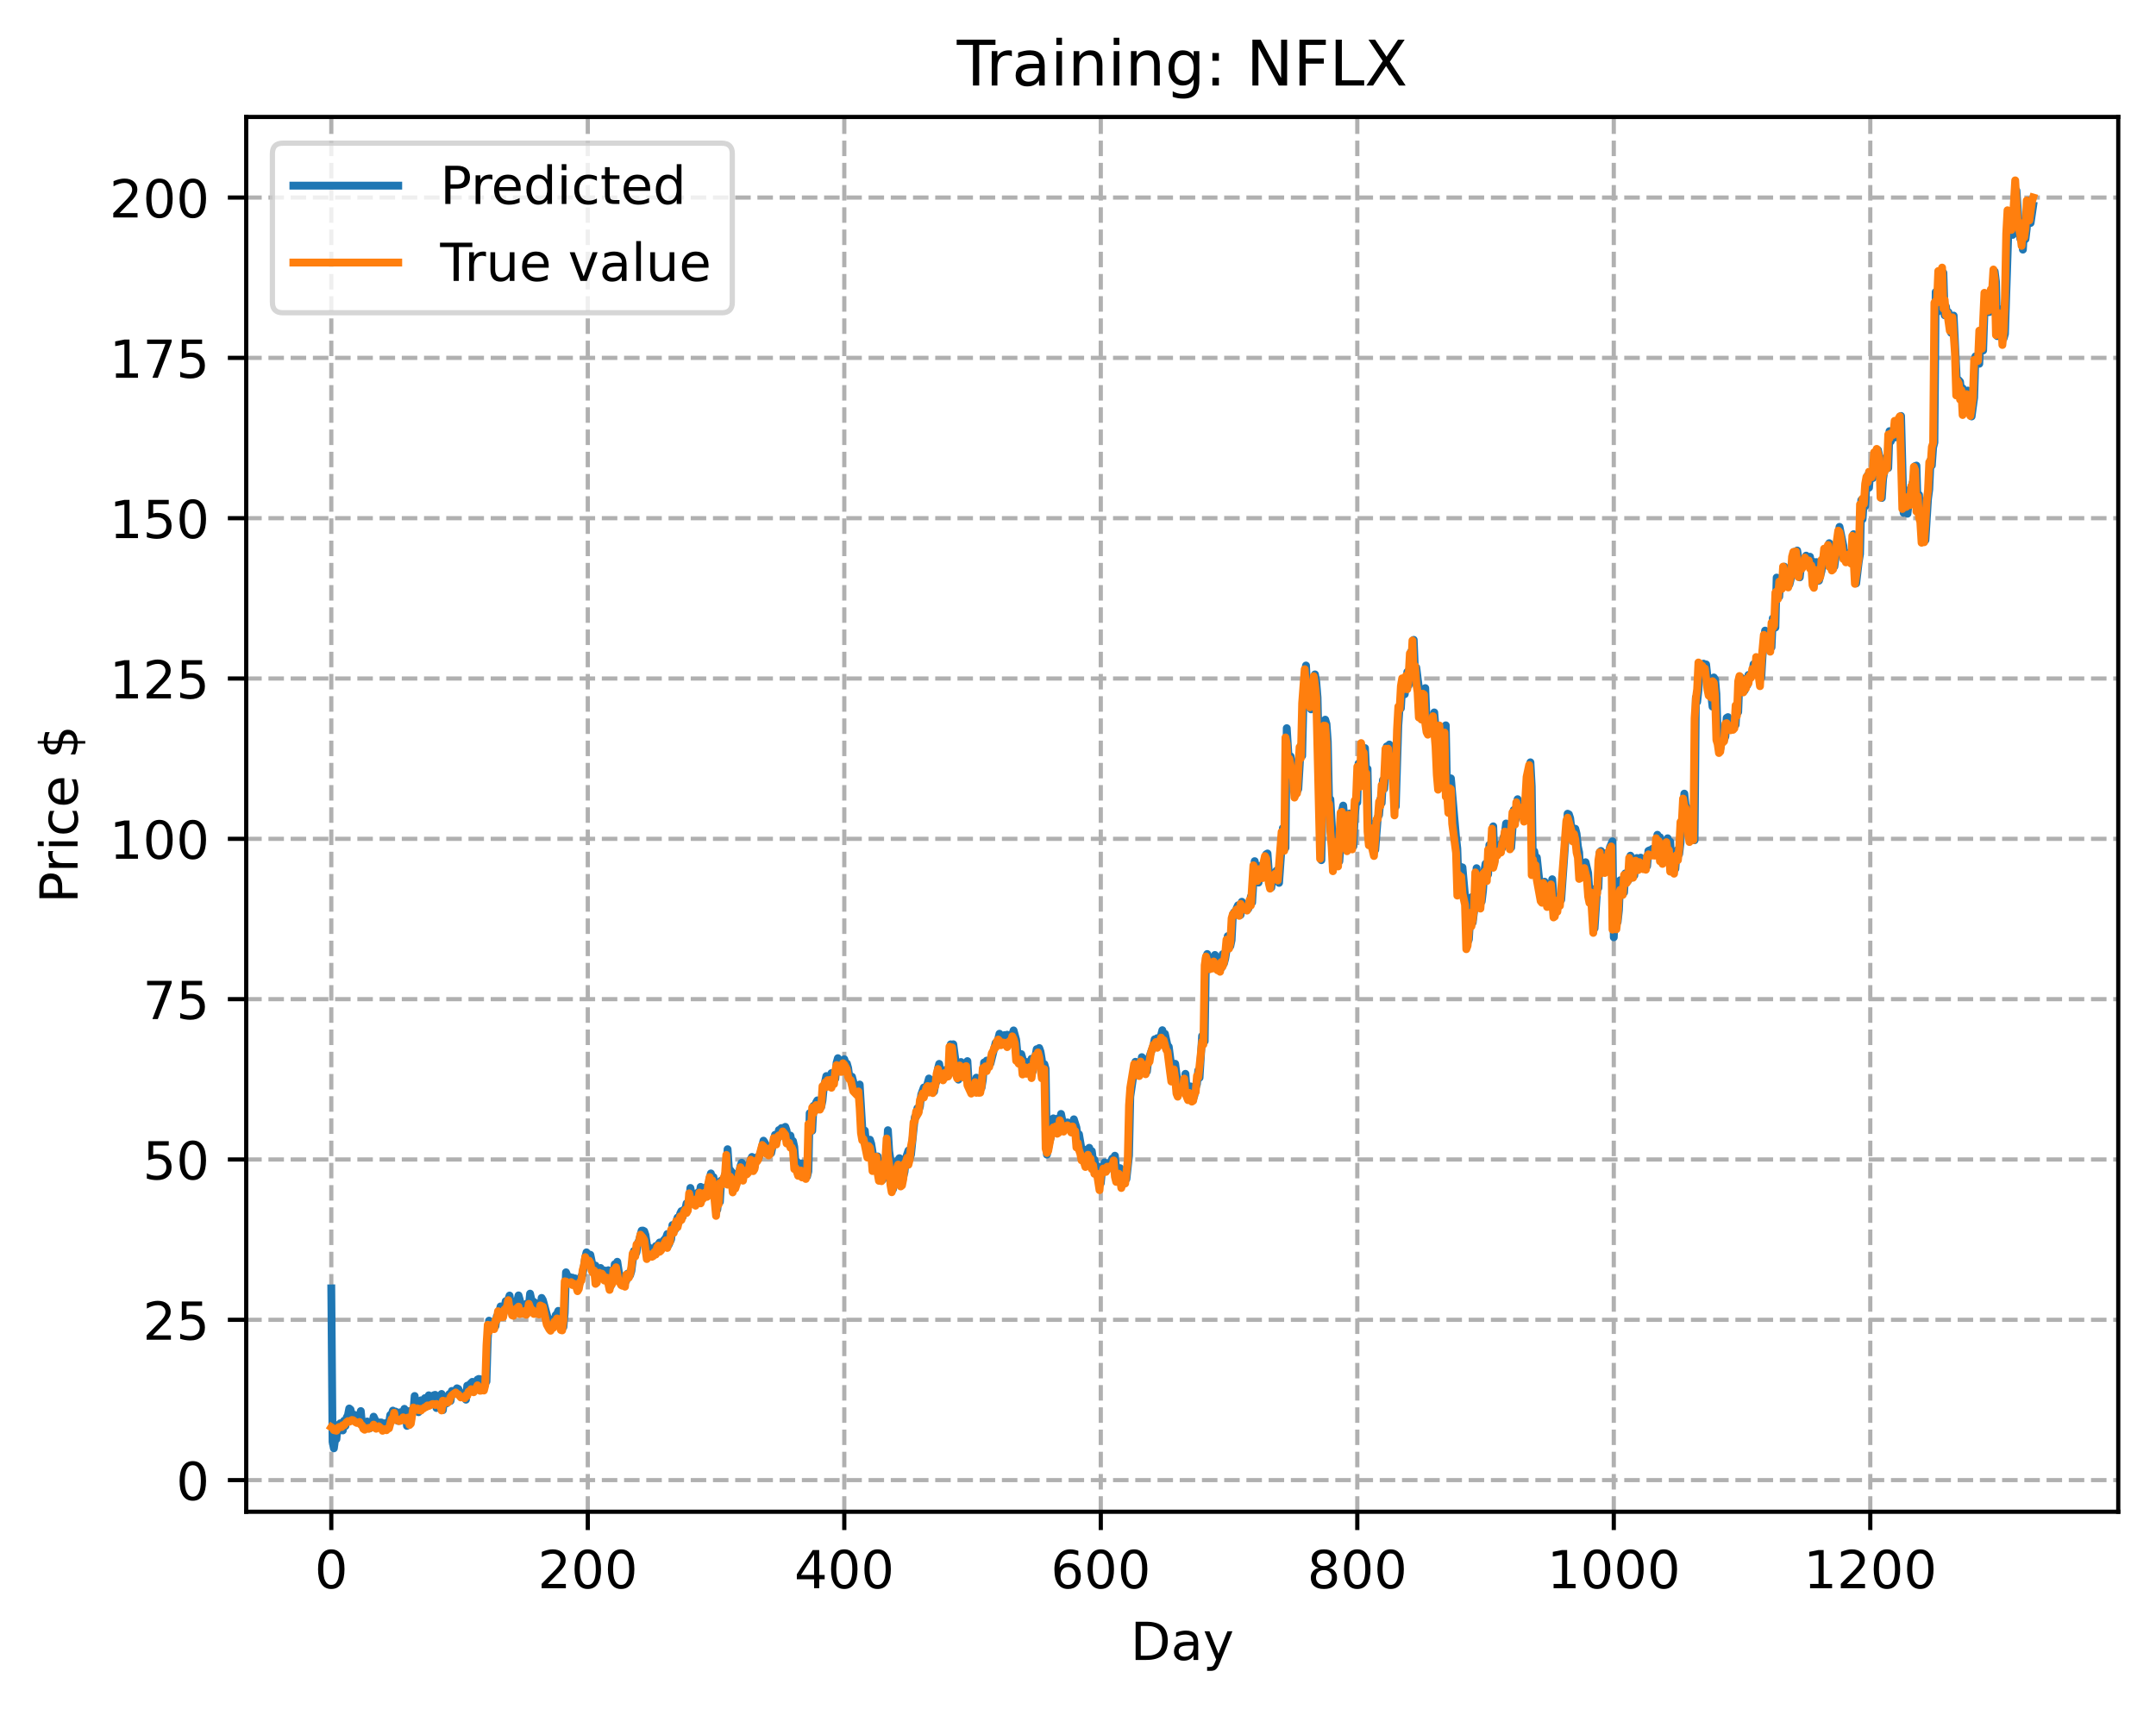 <?xml version="1.0" encoding="utf-8" standalone="no"?>
<!DOCTYPE svg PUBLIC "-//W3C//DTD SVG 1.1//EN"
  "http://www.w3.org/Graphics/SVG/1.1/DTD/svg11.dtd">
<!-- Created with matplotlib (https://matplotlib.org/) -->
<svg height="325.986pt" version="1.1" viewBox="0 0 411.286 325.986" width="411.286pt" xmlns="http://www.w3.org/2000/svg" xmlns:xlink="http://www.w3.org/1999/xlink">
 <defs>
  <style type="text/css">
*{stroke-linecap:butt;stroke-linejoin:round;}
  </style>
 </defs>
 <g id="figure_1">
  <g id="patch_1">
   <path d="M 0 325.986 
L 411.286 325.986 
L 411.286 0 
L 0 0 
z
" style="fill:#ffffff;"/>
  </g>
  <g id="axes_1">
   <g id="patch_2">
    <path d="M 46.966 288.43 
L 404.086 288.43 
L 404.086 22.318 
L 46.966 22.318 
z
" style="fill:#ffffff;"/>
   </g>
   <g id="matplotlib.axis_1">
    <g id="xtick_1">
     <g id="line2d_1">
      <path clip-path="url(#p16d81bc459)" d="M 63.198 288.43 
L 63.198 22.318 
" style="fill:none;stroke:#b0b0b0;stroke-dasharray:2.96,1.28;stroke-dashoffset:0;stroke-width:0.8;"/>
     </g>
     <g id="line2d_2">
      <defs>
       <path d="M 0 0 
L 0 3.5 
" id="m6c1eb46d00" style="stroke:#000000;stroke-width:0.8;"/>
      </defs>
      <g>
       <use style="stroke:#000000;stroke-width:0.8;" x="63.198" xlink:href="#m6c1eb46d00" y="288.43"/>
      </g>
     </g>
     <g id="text_1">
      <!-- 0 -->
      <defs>
       <path d="M 31.781 66.406 
Q 24.172 66.406 20.328 58.906 
Q 16.5 51.422 16.5 36.375 
Q 16.5 21.391 20.328 13.891 
Q 24.172 6.391 31.781 6.391 
Q 39.453 6.391 43.281 13.891 
Q 47.125 21.391 47.125 36.375 
Q 47.125 51.422 43.281 58.906 
Q 39.453 66.406 31.781 66.406 
z
M 31.781 74.219 
Q 44.047 74.219 50.516 64.516 
Q 56.984 54.828 56.984 36.375 
Q 56.984 17.969 50.516 8.266 
Q 44.047 -1.422 31.781 -1.422 
Q 19.531 -1.422 13.062 8.266 
Q 6.594 17.969 6.594 36.375 
Q 6.594 54.828 13.062 64.516 
Q 19.531 74.219 31.781 74.219 
z
" id="DejaVuSans-48"/>
      </defs>
      <g transform="translate(60.017 303.029)scale(0.1 -0.1)">
       <use xlink:href="#DejaVuSans-48"/>
      </g>
     </g>
    </g>
    <g id="xtick_2">
     <g id="line2d_3">
      <path clip-path="url(#p16d81bc459)" d="M 112.129 288.43 
L 112.129 22.318 
" style="fill:none;stroke:#b0b0b0;stroke-dasharray:2.96,1.28;stroke-dashoffset:0;stroke-width:0.8;"/>
     </g>
     <g id="line2d_4">
      <g>
       <use style="stroke:#000000;stroke-width:0.8;" x="112.129" xlink:href="#m6c1eb46d00" y="288.43"/>
      </g>
     </g>
     <g id="text_2">
      <!-- 200 -->
      <defs>
       <path d="M 19.188 8.297 
L 53.609 8.297 
L 53.609 0 
L 7.328 0 
L 7.328 8.297 
Q 12.938 14.109 22.625 23.891 
Q 32.328 33.688 34.812 36.531 
Q 39.547 41.844 41.422 45.531 
Q 43.312 49.219 43.312 52.781 
Q 43.312 58.594 39.234 62.25 
Q 35.156 65.922 28.609 65.922 
Q 23.969 65.922 18.812 64.312 
Q 13.672 62.703 7.812 59.422 
L 7.812 69.391 
Q 13.766 71.781 18.938 73 
Q 24.125 74.219 28.422 74.219 
Q 39.75 74.219 46.484 68.547 
Q 53.219 62.891 53.219 53.422 
Q 53.219 48.922 51.531 44.891 
Q 49.859 40.875 45.406 35.406 
Q 44.188 33.984 37.641 27.219 
Q 31.109 20.453 19.188 8.297 
z
" id="DejaVuSans-50"/>
      </defs>
      <g transform="translate(102.585 303.029)scale(0.1 -0.1)">
       <use xlink:href="#DejaVuSans-50"/>
       <use x="63.623" xlink:href="#DejaVuSans-48"/>
       <use x="127.246" xlink:href="#DejaVuSans-48"/>
      </g>
     </g>
    </g>
    <g id="xtick_3">
     <g id="line2d_5">
      <path clip-path="url(#p16d81bc459)" d="M 161.06 288.43 
L 161.06 22.318 
" style="fill:none;stroke:#b0b0b0;stroke-dasharray:2.96,1.28;stroke-dashoffset:0;stroke-width:0.8;"/>
     </g>
     <g id="line2d_6">
      <g>
       <use style="stroke:#000000;stroke-width:0.8;" x="161.06" xlink:href="#m6c1eb46d00" y="288.43"/>
      </g>
     </g>
     <g id="text_3">
      <!-- 400 -->
      <defs>
       <path d="M 37.797 64.312 
L 12.891 25.391 
L 37.797 25.391 
z
M 35.203 72.906 
L 47.609 72.906 
L 47.609 25.391 
L 58.016 25.391 
L 58.016 17.188 
L 47.609 17.188 
L 47.609 0 
L 37.797 0 
L 37.797 17.188 
L 4.891 17.188 
L 4.891 26.703 
z
" id="DejaVuSans-52"/>
      </defs>
      <g transform="translate(151.516 303.029)scale(0.1 -0.1)">
       <use xlink:href="#DejaVuSans-52"/>
       <use x="63.623" xlink:href="#DejaVuSans-48"/>
       <use x="127.246" xlink:href="#DejaVuSans-48"/>
      </g>
     </g>
    </g>
    <g id="xtick_4">
     <g id="line2d_7">
      <path clip-path="url(#p16d81bc459)" d="M 209.99 288.43 
L 209.99 22.318 
" style="fill:none;stroke:#b0b0b0;stroke-dasharray:2.96,1.28;stroke-dashoffset:0;stroke-width:0.8;"/>
     </g>
     <g id="line2d_8">
      <g>
       <use style="stroke:#000000;stroke-width:0.8;" x="209.99" xlink:href="#m6c1eb46d00" y="288.43"/>
      </g>
     </g>
     <g id="text_4">
      <!-- 600 -->
      <defs>
       <path d="M 33.016 40.375 
Q 26.375 40.375 22.484 35.828 
Q 18.609 31.297 18.609 23.391 
Q 18.609 15.531 22.484 10.953 
Q 26.375 6.391 33.016 6.391 
Q 39.656 6.391 43.531 10.953 
Q 47.406 15.531 47.406 23.391 
Q 47.406 31.297 43.531 35.828 
Q 39.656 40.375 33.016 40.375 
z
M 52.594 71.297 
L 52.594 62.312 
Q 48.875 64.062 45.094 64.984 
Q 41.312 65.922 37.594 65.922 
Q 27.828 65.922 22.672 59.328 
Q 17.531 52.734 16.797 39.406 
Q 19.672 43.656 24.016 45.922 
Q 28.375 48.188 33.594 48.188 
Q 44.578 48.188 50.953 41.516 
Q 57.328 34.859 57.328 23.391 
Q 57.328 12.156 50.688 5.359 
Q 44.047 -1.422 33.016 -1.422 
Q 20.359 -1.422 13.672 8.266 
Q 6.984 17.969 6.984 36.375 
Q 6.984 53.656 15.188 63.938 
Q 23.391 74.219 37.203 74.219 
Q 40.922 74.219 44.703 73.484 
Q 48.484 72.75 52.594 71.297 
z
" id="DejaVuSans-54"/>
      </defs>
      <g transform="translate(200.446 303.029)scale(0.1 -0.1)">
       <use xlink:href="#DejaVuSans-54"/>
       <use x="63.623" xlink:href="#DejaVuSans-48"/>
       <use x="127.246" xlink:href="#DejaVuSans-48"/>
      </g>
     </g>
    </g>
    <g id="xtick_5">
     <g id="line2d_9">
      <path clip-path="url(#p16d81bc459)" d="M 258.921 288.43 
L 258.921 22.318 
" style="fill:none;stroke:#b0b0b0;stroke-dasharray:2.96,1.28;stroke-dashoffset:0;stroke-width:0.8;"/>
     </g>
     <g id="line2d_10">
      <g>
       <use style="stroke:#000000;stroke-width:0.8;" x="258.921" xlink:href="#m6c1eb46d00" y="288.43"/>
      </g>
     </g>
     <g id="text_5">
      <!-- 800 -->
      <defs>
       <path d="M 31.781 34.625 
Q 24.75 34.625 20.719 30.859 
Q 16.703 27.094 16.703 20.516 
Q 16.703 13.922 20.719 10.156 
Q 24.75 6.391 31.781 6.391 
Q 38.812 6.391 42.859 10.172 
Q 46.922 13.969 46.922 20.516 
Q 46.922 27.094 42.891 30.859 
Q 38.875 34.625 31.781 34.625 
z
M 21.922 38.812 
Q 15.578 40.375 12.031 44.719 
Q 8.5 49.078 8.5 55.328 
Q 8.5 64.062 14.719 69.141 
Q 20.953 74.219 31.781 74.219 
Q 42.672 74.219 48.875 69.141 
Q 55.078 64.062 55.078 55.328 
Q 55.078 49.078 51.531 44.719 
Q 48 40.375 41.703 38.812 
Q 48.828 37.156 52.797 32.312 
Q 56.781 27.484 56.781 20.516 
Q 56.781 9.906 50.312 4.234 
Q 43.844 -1.422 31.781 -1.422 
Q 19.734 -1.422 13.25 4.234 
Q 6.781 9.906 6.781 20.516 
Q 6.781 27.484 10.781 32.312 
Q 14.797 37.156 21.922 38.812 
z
M 18.312 54.391 
Q 18.312 48.734 21.844 45.562 
Q 25.391 42.391 31.781 42.391 
Q 38.141 42.391 41.719 45.562 
Q 45.312 48.734 45.312 54.391 
Q 45.312 60.062 41.719 63.234 
Q 38.141 66.406 31.781 66.406 
Q 25.391 66.406 21.844 63.234 
Q 18.312 60.062 18.312 54.391 
z
" id="DejaVuSans-56"/>
      </defs>
      <g transform="translate(249.377 303.029)scale(0.1 -0.1)">
       <use xlink:href="#DejaVuSans-56"/>
       <use x="63.623" xlink:href="#DejaVuSans-48"/>
       <use x="127.246" xlink:href="#DejaVuSans-48"/>
      </g>
     </g>
    </g>
    <g id="xtick_6">
     <g id="line2d_11">
      <path clip-path="url(#p16d81bc459)" d="M 307.851 288.43 
L 307.851 22.318 
" style="fill:none;stroke:#b0b0b0;stroke-dasharray:2.96,1.28;stroke-dashoffset:0;stroke-width:0.8;"/>
     </g>
     <g id="line2d_12">
      <g>
       <use style="stroke:#000000;stroke-width:0.8;" x="307.851" xlink:href="#m6c1eb46d00" y="288.43"/>
      </g>
     </g>
     <g id="text_6">
      <!-- 1000 -->
      <defs>
       <path d="M 12.406 8.297 
L 28.516 8.297 
L 28.516 63.922 
L 10.984 60.406 
L 10.984 69.391 
L 28.422 72.906 
L 38.281 72.906 
L 38.281 8.297 
L 54.391 8.297 
L 54.391 0 
L 12.406 0 
z
" id="DejaVuSans-49"/>
      </defs>
      <g transform="translate(295.126 303.029)scale(0.1 -0.1)">
       <use xlink:href="#DejaVuSans-49"/>
       <use x="63.623" xlink:href="#DejaVuSans-48"/>
       <use x="127.246" xlink:href="#DejaVuSans-48"/>
       <use x="190.869" xlink:href="#DejaVuSans-48"/>
      </g>
     </g>
    </g>
    <g id="xtick_7">
     <g id="line2d_13">
      <path clip-path="url(#p16d81bc459)" d="M 356.782 288.43 
L 356.782 22.318 
" style="fill:none;stroke:#b0b0b0;stroke-dasharray:2.96,1.28;stroke-dashoffset:0;stroke-width:0.8;"/>
     </g>
     <g id="line2d_14">
      <g>
       <use style="stroke:#000000;stroke-width:0.8;" x="356.782" xlink:href="#m6c1eb46d00" y="288.43"/>
      </g>
     </g>
     <g id="text_7">
      <!-- 1200 -->
      <g transform="translate(344.057 303.029)scale(0.1 -0.1)">
       <use xlink:href="#DejaVuSans-49"/>
       <use x="63.623" xlink:href="#DejaVuSans-50"/>
       <use x="127.246" xlink:href="#DejaVuSans-48"/>
       <use x="190.869" xlink:href="#DejaVuSans-48"/>
      </g>
     </g>
    </g>
    <g id="text_8">
     <!-- Day -->
     <defs>
      <path d="M 19.672 64.797 
L 19.672 8.109 
L 31.594 8.109 
Q 46.688 8.109 53.688 14.938 
Q 60.688 21.781 60.688 36.531 
Q 60.688 51.172 53.688 57.984 
Q 46.688 64.797 31.594 64.797 
z
M 9.812 72.906 
L 30.078 72.906 
Q 51.266 72.906 61.172 64.094 
Q 71.094 55.281 71.094 36.531 
Q 71.094 17.672 61.125 8.828 
Q 51.172 0 30.078 0 
L 9.812 0 
z
" id="DejaVuSans-68"/>
      <path d="M 34.281 27.484 
Q 23.391 27.484 19.188 25 
Q 14.984 22.516 14.984 16.5 
Q 14.984 11.719 18.141 8.906 
Q 21.297 6.109 26.703 6.109 
Q 34.188 6.109 38.703 11.406 
Q 43.219 16.703 43.219 25.484 
L 43.219 27.484 
z
M 52.203 31.203 
L 52.203 0 
L 43.219 0 
L 43.219 8.297 
Q 40.141 3.328 35.547 0.953 
Q 30.953 -1.422 24.312 -1.422 
Q 15.922 -1.422 10.953 3.297 
Q 6 8.016 6 15.922 
Q 6 25.141 12.172 29.828 
Q 18.359 34.516 30.609 34.516 
L 43.219 34.516 
L 43.219 35.406 
Q 43.219 41.609 39.141 45 
Q 35.062 48.391 27.688 48.391 
Q 23 48.391 18.547 47.266 
Q 14.109 46.141 10.016 43.891 
L 10.016 52.203 
Q 14.938 54.109 19.578 55.047 
Q 24.219 56 28.609 56 
Q 40.484 56 46.344 49.844 
Q 52.203 43.703 52.203 31.203 
z
" id="DejaVuSans-97"/>
      <path d="M 32.172 -5.078 
Q 28.375 -14.844 24.75 -17.812 
Q 21.141 -20.797 15.094 -20.797 
L 7.906 -20.797 
L 7.906 -13.281 
L 13.188 -13.281 
Q 16.891 -13.281 18.938 -11.516 
Q 21 -9.766 23.484 -3.219 
L 25.094 0.875 
L 2.984 54.688 
L 12.5 54.688 
L 29.594 11.922 
L 46.688 54.688 
L 56.203 54.688 
z
" id="DejaVuSans-121"/>
     </defs>
     <g transform="translate(215.652 316.707)scale(0.1 -0.1)">
      <use xlink:href="#DejaVuSans-68"/>
      <use x="77.002" xlink:href="#DejaVuSans-97"/>
      <use x="138.281" xlink:href="#DejaVuSans-121"/>
     </g>
    </g>
   </g>
   <g id="matplotlib.axis_2">
    <g id="ytick_1">
     <g id="line2d_15">
      <path clip-path="url(#p16d81bc459)" d="M 46.966 282.395 
L 404.086 282.395 
" style="fill:none;stroke:#b0b0b0;stroke-dasharray:2.96,1.28;stroke-dashoffset:0;stroke-width:0.8;"/>
     </g>
     <g id="line2d_16">
      <defs>
       <path d="M 0 0 
L -3.5 0 
" id="m53d21ed15f" style="stroke:#000000;stroke-width:0.8;"/>
      </defs>
      <g>
       <use style="stroke:#000000;stroke-width:0.8;" x="46.966" xlink:href="#m53d21ed15f" y="282.395"/>
      </g>
     </g>
     <g id="text_9">
      <!-- 0 -->
      <g transform="translate(33.603 286.194)scale(0.1 -0.1)">
       <use xlink:href="#DejaVuSans-48"/>
      </g>
     </g>
    </g>
    <g id="ytick_2">
     <g id="line2d_17">
      <path clip-path="url(#p16d81bc459)" d="M 46.966 251.807 
L 404.086 251.807 
" style="fill:none;stroke:#b0b0b0;stroke-dasharray:2.96,1.28;stroke-dashoffset:0;stroke-width:0.8;"/>
     </g>
     <g id="line2d_18">
      <g>
       <use style="stroke:#000000;stroke-width:0.8;" x="46.966" xlink:href="#m53d21ed15f" y="251.807"/>
      </g>
     </g>
     <g id="text_10">
      <!-- 25 -->
      <defs>
       <path d="M 10.797 72.906 
L 49.516 72.906 
L 49.516 64.594 
L 19.828 64.594 
L 19.828 46.734 
Q 21.969 47.469 24.109 47.828 
Q 26.266 48.188 28.422 48.188 
Q 40.625 48.188 47.75 41.5 
Q 54.891 34.812 54.891 23.391 
Q 54.891 11.625 47.562 5.094 
Q 40.234 -1.422 26.906 -1.422 
Q 22.312 -1.422 17.547 -0.641 
Q 12.797 0.141 7.719 1.703 
L 7.719 11.625 
Q 12.109 9.234 16.797 8.062 
Q 21.484 6.891 26.703 6.891 
Q 35.156 6.891 40.078 11.328 
Q 45.016 15.766 45.016 23.391 
Q 45.016 31 40.078 35.438 
Q 35.156 39.891 26.703 39.891 
Q 22.75 39.891 18.812 39.016 
Q 14.891 38.141 10.797 36.281 
z
" id="DejaVuSans-53"/>
      </defs>
      <g transform="translate(27.241 255.607)scale(0.1 -0.1)">
       <use xlink:href="#DejaVuSans-50"/>
       <use x="63.623" xlink:href="#DejaVuSans-53"/>
      </g>
     </g>
    </g>
    <g id="ytick_3">
     <g id="line2d_19">
      <path clip-path="url(#p16d81bc459)" d="M 46.966 221.22 
L 404.086 221.22 
" style="fill:none;stroke:#b0b0b0;stroke-dasharray:2.96,1.28;stroke-dashoffset:0;stroke-width:0.8;"/>
     </g>
     <g id="line2d_20">
      <g>
       <use style="stroke:#000000;stroke-width:0.8;" x="46.966" xlink:href="#m53d21ed15f" y="221.22"/>
      </g>
     </g>
     <g id="text_11">
      <!-- 50 -->
      <g transform="translate(27.241 225.019)scale(0.1 -0.1)">
       <use xlink:href="#DejaVuSans-53"/>
       <use x="63.623" xlink:href="#DejaVuSans-48"/>
      </g>
     </g>
    </g>
    <g id="ytick_4">
     <g id="line2d_21">
      <path clip-path="url(#p16d81bc459)" d="M 46.966 190.632 
L 404.086 190.632 
" style="fill:none;stroke:#b0b0b0;stroke-dasharray:2.96,1.28;stroke-dashoffset:0;stroke-width:0.8;"/>
     </g>
     <g id="line2d_22">
      <g>
       <use style="stroke:#000000;stroke-width:0.8;" x="46.966" xlink:href="#m53d21ed15f" y="190.632"/>
      </g>
     </g>
     <g id="text_12">
      <!-- 75 -->
      <defs>
       <path d="M 8.203 72.906 
L 55.078 72.906 
L 55.078 68.703 
L 28.609 0 
L 18.312 0 
L 43.219 64.594 
L 8.203 64.594 
z
" id="DejaVuSans-55"/>
      </defs>
      <g transform="translate(27.241 194.431)scale(0.1 -0.1)">
       <use xlink:href="#DejaVuSans-55"/>
       <use x="63.623" xlink:href="#DejaVuSans-53"/>
      </g>
     </g>
    </g>
    <g id="ytick_5">
     <g id="line2d_23">
      <path clip-path="url(#p16d81bc459)" d="M 46.966 160.044 
L 404.086 160.044 
" style="fill:none;stroke:#b0b0b0;stroke-dasharray:2.96,1.28;stroke-dashoffset:0;stroke-width:0.8;"/>
     </g>
     <g id="line2d_24">
      <g>
       <use style="stroke:#000000;stroke-width:0.8;" x="46.966" xlink:href="#m53d21ed15f" y="160.044"/>
      </g>
     </g>
     <g id="text_13">
      <!-- 100 -->
      <g transform="translate(20.878 163.843)scale(0.1 -0.1)">
       <use xlink:href="#DejaVuSans-49"/>
       <use x="63.623" xlink:href="#DejaVuSans-48"/>
       <use x="127.246" xlink:href="#DejaVuSans-48"/>
      </g>
     </g>
    </g>
    <g id="ytick_6">
     <g id="line2d_25">
      <path clip-path="url(#p16d81bc459)" d="M 46.966 129.456 
L 404.086 129.456 
" style="fill:none;stroke:#b0b0b0;stroke-dasharray:2.96,1.28;stroke-dashoffset:0;stroke-width:0.8;"/>
     </g>
     <g id="line2d_26">
      <g>
       <use style="stroke:#000000;stroke-width:0.8;" x="46.966" xlink:href="#m53d21ed15f" y="129.456"/>
      </g>
     </g>
     <g id="text_14">
      <!-- 125 -->
      <g transform="translate(20.878 133.256)scale(0.1 -0.1)">
       <use xlink:href="#DejaVuSans-49"/>
       <use x="63.623" xlink:href="#DejaVuSans-50"/>
       <use x="127.246" xlink:href="#DejaVuSans-53"/>
      </g>
     </g>
    </g>
    <g id="ytick_7">
     <g id="line2d_27">
      <path clip-path="url(#p16d81bc459)" d="M 46.966 98.869 
L 404.086 98.869 
" style="fill:none;stroke:#b0b0b0;stroke-dasharray:2.96,1.28;stroke-dashoffset:0;stroke-width:0.8;"/>
     </g>
     <g id="line2d_28">
      <g>
       <use style="stroke:#000000;stroke-width:0.8;" x="46.966" xlink:href="#m53d21ed15f" y="98.869"/>
      </g>
     </g>
     <g id="text_15">
      <!-- 150 -->
      <g transform="translate(20.878 102.668)scale(0.1 -0.1)">
       <use xlink:href="#DejaVuSans-49"/>
       <use x="63.623" xlink:href="#DejaVuSans-53"/>
       <use x="127.246" xlink:href="#DejaVuSans-48"/>
      </g>
     </g>
    </g>
    <g id="ytick_8">
     <g id="line2d_29">
      <path clip-path="url(#p16d81bc459)" d="M 46.966 68.281 
L 404.086 68.281 
" style="fill:none;stroke:#b0b0b0;stroke-dasharray:2.96,1.28;stroke-dashoffset:0;stroke-width:0.8;"/>
     </g>
     <g id="line2d_30">
      <g>
       <use style="stroke:#000000;stroke-width:0.8;" x="46.966" xlink:href="#m53d21ed15f" y="68.281"/>
      </g>
     </g>
     <g id="text_16">
      <!-- 175 -->
      <g transform="translate(20.878 72.08)scale(0.1 -0.1)">
       <use xlink:href="#DejaVuSans-49"/>
       <use x="63.623" xlink:href="#DejaVuSans-55"/>
       <use x="127.246" xlink:href="#DejaVuSans-53"/>
      </g>
     </g>
    </g>
    <g id="ytick_9">
     <g id="line2d_31">
      <path clip-path="url(#p16d81bc459)" d="M 46.966 37.693 
L 404.086 37.693 
" style="fill:none;stroke:#b0b0b0;stroke-dasharray:2.96,1.28;stroke-dashoffset:0;stroke-width:0.8;"/>
     </g>
     <g id="line2d_32">
      <g>
       <use style="stroke:#000000;stroke-width:0.8;" x="46.966" xlink:href="#m53d21ed15f" y="37.693"/>
      </g>
     </g>
     <g id="text_17">
      <!-- 200 -->
      <g transform="translate(20.878 41.492)scale(0.1 -0.1)">
       <use xlink:href="#DejaVuSans-50"/>
       <use x="63.623" xlink:href="#DejaVuSans-48"/>
       <use x="127.246" xlink:href="#DejaVuSans-48"/>
      </g>
     </g>
    </g>
    <g id="text_18">
     <!-- Price $ -->
     <defs>
      <path d="M 19.672 64.797 
L 19.672 37.406 
L 32.078 37.406 
Q 38.969 37.406 42.719 40.969 
Q 46.484 44.531 46.484 51.125 
Q 46.484 57.672 42.719 61.234 
Q 38.969 64.797 32.078 64.797 
z
M 9.812 72.906 
L 32.078 72.906 
Q 44.344 72.906 50.609 67.359 
Q 56.891 61.812 56.891 51.125 
Q 56.891 40.328 50.609 34.812 
Q 44.344 29.297 32.078 29.297 
L 19.672 29.297 
L 19.672 0 
L 9.812 0 
z
" id="DejaVuSans-80"/>
      <path d="M 41.109 46.297 
Q 39.594 47.172 37.812 47.578 
Q 36.031 48 33.891 48 
Q 26.266 48 22.188 43.047 
Q 18.109 38.094 18.109 28.812 
L 18.109 0 
L 9.078 0 
L 9.078 54.688 
L 18.109 54.688 
L 18.109 46.188 
Q 20.953 51.172 25.484 53.578 
Q 30.031 56 36.531 56 
Q 37.453 56 38.578 55.875 
Q 39.703 55.766 41.062 55.516 
z
" id="DejaVuSans-114"/>
      <path d="M 9.422 54.688 
L 18.406 54.688 
L 18.406 0 
L 9.422 0 
z
M 9.422 75.984 
L 18.406 75.984 
L 18.406 64.594 
L 9.422 64.594 
z
" id="DejaVuSans-105"/>
      <path d="M 48.781 52.594 
L 48.781 44.188 
Q 44.969 46.297 41.141 47.344 
Q 37.312 48.391 33.406 48.391 
Q 24.656 48.391 19.812 42.844 
Q 14.984 37.312 14.984 27.297 
Q 14.984 17.281 19.812 11.734 
Q 24.656 6.203 33.406 6.203 
Q 37.312 6.203 41.141 7.25 
Q 44.969 8.297 48.781 10.406 
L 48.781 2.094 
Q 45.016 0.344 40.984 -0.531 
Q 36.969 -1.422 32.422 -1.422 
Q 20.062 -1.422 12.781 6.344 
Q 5.516 14.109 5.516 27.297 
Q 5.516 40.672 12.859 48.328 
Q 20.219 56 33.016 56 
Q 37.156 56 41.109 55.141 
Q 45.062 54.297 48.781 52.594 
z
" id="DejaVuSans-99"/>
      <path d="M 56.203 29.594 
L 56.203 25.203 
L 14.891 25.203 
Q 15.484 15.922 20.484 11.062 
Q 25.484 6.203 34.422 6.203 
Q 39.594 6.203 44.453 7.469 
Q 49.312 8.734 54.109 11.281 
L 54.109 2.781 
Q 49.266 0.734 44.188 -0.344 
Q 39.109 -1.422 33.891 -1.422 
Q 20.797 -1.422 13.156 6.188 
Q 5.516 13.812 5.516 26.812 
Q 5.516 40.234 12.766 48.109 
Q 20.016 56 32.328 56 
Q 43.359 56 49.781 48.891 
Q 56.203 41.797 56.203 29.594 
z
M 47.219 32.234 
Q 47.125 39.594 43.094 43.984 
Q 39.062 48.391 32.422 48.391 
Q 24.906 48.391 20.391 44.141 
Q 15.875 39.891 15.188 32.172 
z
" id="DejaVuSans-101"/>
      <path id="DejaVuSans-32"/>
      <path d="M 33.797 -14.703 
L 28.906 -14.703 
L 28.859 0 
Q 23.734 0.094 18.609 1.188 
Q 13.484 2.297 8.297 4.5 
L 8.297 13.281 
Q 13.281 10.156 18.375 8.562 
Q 23.484 6.984 28.906 6.938 
L 28.906 29.203 
Q 18.109 30.953 13.203 35.156 
Q 8.297 39.359 8.297 46.688 
Q 8.297 54.641 13.625 59.219 
Q 18.953 63.812 28.906 64.5 
L 28.906 75.984 
L 33.797 75.984 
L 33.797 64.656 
Q 38.328 64.453 42.578 63.688 
Q 46.828 62.938 50.875 61.625 
L 50.875 53.078 
Q 46.828 55.125 42.547 56.25 
Q 38.281 57.375 33.797 57.562 
L 33.797 36.719 
Q 44.875 35.016 50.094 30.609 
Q 55.328 26.219 55.328 18.609 
Q 55.328 10.359 49.781 5.594 
Q 44.234 0.828 33.797 0.094 
z
M 28.906 37.594 
L 28.906 57.625 
Q 23.25 56.984 20.266 54.391 
Q 17.281 51.812 17.281 47.516 
Q 17.281 43.312 20.031 40.969 
Q 22.797 38.625 28.906 37.594 
z
M 33.797 28.219 
L 33.797 7.078 
Q 39.984 7.906 43.141 10.594 
Q 46.297 13.281 46.297 17.672 
Q 46.297 21.969 43.281 24.5 
Q 40.281 27.047 33.797 28.219 
z
" id="DejaVuSans-36"/>
     </defs>
     <g transform="translate(14.798 172.342)rotate(-90)scale(0.1 -0.1)">
      <use xlink:href="#DejaVuSans-80"/>
      <use x="58.553" xlink:href="#DejaVuSans-114"/>
      <use x="99.666" xlink:href="#DejaVuSans-105"/>
      <use x="127.449" xlink:href="#DejaVuSans-99"/>
      <use x="182.43" xlink:href="#DejaVuSans-101"/>
      <use x="243.953" xlink:href="#DejaVuSans-32"/>
      <use x="275.74" xlink:href="#DejaVuSans-36"/>
     </g>
    </g>
   </g>
   <g id="line2d_33">
    <path clip-path="url(#p16d81bc459)" d="M 63.198 245.817 
L 63.443 275.065 
L 63.688 276.334 
L 63.932 274.599 
L 64.177 274.58 
L 64.422 271.885 
L 64.666 273.019 
L 64.911 271.55 
L 65.4 272.92 
L 65.645 271.06 
L 65.89 272.075 
L 66.134 270.455 
L 66.379 269.992 
L 66.623 268.73 
L 66.868 268.932 
L 67.113 270.085 
L 67.357 269.858 
L 67.602 269.951 
L 67.847 270.574 
L 68.091 270.037 
L 68.336 271.29 
L 68.581 270.562 
L 68.825 269.223 
L 69.07 271.821 
L 69.315 271.782 
L 69.559 272.349 
L 70.049 271.213 
L 70.538 272.533 
L 70.783 271.751 
L 71.027 271.613 
L 71.272 270.292 
L 71.517 270.807 
L 71.761 271.86 
L 72.006 271.955 
L 72.251 271.392 
L 72.74 271.396 
L 73.229 272.607 
L 73.474 271.537 
L 73.718 271.621 
L 73.963 271.868 
L 74.208 271.471 
L 74.452 269.96 
L 74.697 269.87 
L 74.942 269.136 
L 75.186 270.409 
L 75.431 269.312 
L 75.676 269.448 
L 75.92 271.097 
L 76.165 269.838 
L 76.41 269.446 
L 76.654 270.826 
L 76.899 270.082 
L 77.144 268.799 
L 77.388 269.317 
L 77.633 272.05 
L 77.878 269.95 
L 78.122 269.216 
L 78.367 271.018 
L 78.611 269.657 
L 78.856 269.409 
L 79.101 266.346 
L 79.345 268.922 
L 79.59 268.91 
L 79.835 269.444 
L 80.324 267.169 
L 80.569 268.443 
L 80.813 267.886 
L 81.058 266.753 
L 81.303 266.816 
L 81.547 267.299 
L 81.792 266.215 
L 82.037 267.63 
L 82.771 266.192 
L 83.015 266.13 
L 83.26 268.641 
L 83.505 266.971 
L 83.749 267.432 
L 83.994 267.575 
L 84.239 265.957 
L 84.483 269.051 
L 84.728 266.632 
L 84.972 266.473 
L 85.217 267.761 
L 85.706 265.973 
L 85.951 267.295 
L 86.196 265.379 
L 86.44 265.859 
L 87.174 264.881 
L 87.419 264.992 
L 87.664 265.553 
L 87.908 265.784 
L 88.153 266.223 
L 88.398 265.82 
L 88.642 265.794 
L 88.887 267.054 
L 89.132 264.371 
L 89.376 264.37 
L 90.11 263.646 
L 90.355 264.014 
L 90.599 265.106 
L 91.089 263.209 
L 91.333 263.095 
L 91.578 263.136 
L 91.823 264.208 
L 92.067 263.963 
L 92.312 263.349 
L 92.557 263.992 
L 92.801 263.58 
L 93.046 255.427 
L 93.291 251.977 
L 93.535 253.583 
L 94.025 252.329 
L 94.514 253.025 
L 94.759 251.155 
L 95.003 251.288 
L 95.493 249.257 
L 95.982 250.986 
L 96.471 248.249 
L 96.716 248.179 
L 96.96 247.954 
L 97.205 247.183 
L 97.45 248.979 
L 97.694 248.277 
L 97.939 249.652 
L 98.184 249.547 
L 98.428 249.258 
L 98.918 247.155 
L 99.162 248.014 
L 99.407 249.344 
L 99.652 249.651 
L 99.896 249.432 
L 100.141 250.021 
L 100.386 248.765 
L 100.63 249.763 
L 100.875 249.226 
L 101.12 246.819 
L 101.364 247.95 
L 101.609 249.883 
L 101.854 248.389 
L 102.098 249.369 
L 102.343 248.675 
L 102.587 249.64 
L 102.832 249.675 
L 103.077 249.907 
L 103.321 247.634 
L 103.566 248.059 
L 104.789 252.573 
L 105.279 252.702 
L 105.523 251.677 
L 105.768 252.245 
L 106.013 250.914 
L 106.257 250.725 
L 106.502 250.102 
L 107.236 252.425 
L 107.481 253.178 
L 107.725 250.488 
L 107.97 242.747 
L 108.215 243.344 
L 108.459 244.484 
L 108.704 243.654 
L 108.948 244.16 
L 109.193 243.769 
L 109.438 244.311 
L 109.682 243.9 
L 109.927 244.182 
L 110.172 245.21 
L 110.416 245.219 
L 110.661 244.64 
L 110.906 243.456 
L 111.15 243.158 
L 111.64 239.93 
L 111.884 238.939 
L 112.129 239.291 
L 112.618 239.408 
L 113.352 242.901 
L 113.597 241.464 
L 113.842 243.403 
L 114.575 241.927 
L 114.82 242.452 
L 115.065 242.6 
L 115.309 242.391 
L 115.554 244.263 
L 115.799 242.737 
L 116.043 242.355 
L 116.288 243.458 
L 116.533 245.351 
L 116.777 244.111 
L 117.022 244.114 
L 117.267 241.207 
L 117.511 241.582 
L 117.756 240.737 
L 118.245 243.911 
L 118.49 243.88 
L 118.735 244.862 
L 119.224 243.451 
L 119.469 244.378 
L 119.713 242.998 
L 120.203 243.306 
L 120.447 242.495 
L 120.936 238.674 
L 121.181 239.371 
L 121.426 238.934 
L 121.67 237.201 
L 121.915 236.655 
L 122.404 234.797 
L 122.649 234.784 
L 122.894 234.903 
L 123.138 235.643 
L 123.628 238.901 
L 123.872 238.046 
L 124.117 239.069 
L 124.606 239.061 
L 125.096 237.737 
L 125.34 238.224 
L 125.585 237.444 
L 125.83 237.059 
L 126.074 238.103 
L 126.319 237.89 
L 126.563 236.712 
L 127.053 236.153 
L 127.297 235.444 
L 127.542 237.55 
L 128.031 236.451 
L 128.276 233.727 
L 128.765 234.641 
L 129.01 233.028 
L 129.255 232.299 
L 129.499 233.187 
L 129.744 231.568 
L 129.989 231.067 
L 130.233 232.16 
L 130.478 230.799 
L 130.723 230.751 
L 130.967 229.599 
L 131.212 230.418 
L 131.457 229.602 
L 131.701 226.655 
L 132.191 229.051 
L 132.435 228.605 
L 132.68 228.485 
L 132.924 229.128 
L 133.169 227.501 
L 133.414 227.963 
L 133.658 226.449 
L 133.903 228.432 
L 134.148 228.32 
L 134.637 226.516 
L 135.126 228.037 
L 135.371 224.808 
L 135.616 223.881 
L 135.86 225.34 
L 136.105 224.582 
L 136.35 226.028 
L 136.839 230.786 
L 137.084 228.115 
L 137.328 229.322 
L 137.573 225.238 
L 137.818 225.327 
L 138.062 225.198 
L 138.307 224.083 
L 138.551 224.214 
L 138.796 219.263 
L 139.041 222.926 
L 139.53 223.548 
L 139.775 223.813 
L 140.019 226.374 
L 140.264 223.965 
L 140.509 225.818 
L 140.753 225.03 
L 141.243 222.515 
L 141.487 221.844 
L 141.732 222.41 
L 141.977 224.024 
L 142.221 223.365 
L 142.466 222.345 
L 142.711 222.773 
L 142.955 222.465 
L 143.2 221.216 
L 143.445 220.736 
L 143.689 222.246 
L 143.934 222.671 
L 144.178 221.434 
L 144.423 220.786 
L 144.668 221.05 
L 145.157 219.738 
L 145.646 217.634 
L 145.891 218.013 
L 146.38 219.29 
L 146.625 218.675 
L 147.114 220.005 
L 147.848 216.511 
L 148.093 216.685 
L 148.338 217.265 
L 148.582 215.603 
L 148.827 216.077 
L 149.072 215.227 
L 149.316 215.32 
L 149.806 214.994 
L 150.05 215.688 
L 150.295 217.768 
L 150.539 218.364 
L 150.784 216.658 
L 151.029 217.959 
L 151.273 217.704 
L 151.518 218.793 
L 151.763 222.116 
L 152.007 221.607 
L 152.252 222.242 
L 152.497 223.358 
L 152.741 222.356 
L 152.986 221.964 
L 153.231 223.556 
L 153.72 223.738 
L 153.965 224.458 
L 154.209 223.483 
L 154.454 212.389 
L 154.943 215.742 
L 155.188 210.985 
L 155.433 211.966 
L 155.677 210.352 
L 155.922 209.945 
L 156.166 210.952 
L 156.411 210.455 
L 156.656 211.183 
L 156.9 209.985 
L 157.145 207.472 
L 157.634 205.307 
L 157.879 207.056 
L 158.124 205.579 
L 158.368 205.335 
L 158.613 204.746 
L 158.858 206.668 
L 159.102 205.987 
L 159.347 205.828 
L 159.592 202.759 
L 159.836 201.895 
L 160.081 203.217 
L 160.326 202.527 
L 160.57 203.732 
L 160.815 203.891 
L 161.06 202.093 
L 161.304 202.85 
L 161.549 202.905 
L 161.794 203.779 
L 162.038 205.529 
L 162.283 205.387 
L 162.527 205.43 
L 162.772 206.357 
L 163.017 208.262 
L 163.261 207.909 
L 163.751 208.385 
L 163.995 206.92 
L 164.485 215.136 
L 164.729 216.103 
L 164.974 215.713 
L 165.219 218.248 
L 165.463 218.624 
L 165.708 219.298 
L 165.953 217.449 
L 166.197 218.219 
L 166.442 219.72 
L 166.687 221.989 
L 166.931 221.853 
L 167.176 220.967 
L 167.421 220.631 
L 167.91 224.274 
L 168.154 223.284 
L 168.399 225.066 
L 169.133 220.217 
L 169.378 215.636 
L 169.622 219.593 
L 169.867 221.269 
L 170.112 225.195 
L 170.356 226.893 
L 170.846 224.534 
L 171.09 221.642 
L 171.58 220.975 
L 171.824 223.947 
L 172.069 225.482 
L 172.558 223.565 
L 172.803 220.971 
L 173.292 219.514 
L 173.537 220.996 
L 173.782 220.337 
L 174.515 213.125 
L 174.76 213.075 
L 175.005 211.451 
L 175.249 211.91 
L 175.494 211.091 
L 175.739 208.826 
L 176.228 207.487 
L 176.473 208.264 
L 176.717 207.524 
L 177.207 205.771 
L 177.451 207.299 
L 177.696 206.443 
L 177.941 206.104 
L 178.185 208.273 
L 178.43 206.806 
L 178.675 206.314 
L 178.919 203.914 
L 179.164 202.98 
L 179.409 204.671 
L 179.653 204.326 
L 180.142 205.388 
L 180.387 204.123 
L 180.632 205.252 
L 180.876 204.674 
L 181.121 204.878 
L 181.366 199.25 
L 181.61 200.697 
L 181.855 199.24 
L 182.589 204.779 
L 182.834 205.992 
L 183.078 204.986 
L 183.323 202.626 
L 183.568 204.139 
L 183.812 203.799 
L 184.057 204.626 
L 184.302 204.129 
L 184.546 202.454 
L 184.791 206.564 
L 185.036 207.027 
L 185.28 208.08 
L 185.525 208.168 
L 185.77 207.105 
L 186.014 207.46 
L 186.259 205.609 
L 186.503 207.66 
L 186.748 207.229 
L 186.993 207.761 
L 187.237 207.555 
L 187.482 206.034 
L 187.727 202.711 
L 187.971 203.659 
L 188.216 202.358 
L 188.461 203.663 
L 188.705 202.541 
L 188.95 202.906 
L 189.929 198.973 
L 190.173 199.228 
L 190.663 197.231 
L 191.152 198.505 
L 191.397 198.398 
L 191.641 197.486 
L 191.886 198.243 
L 192.13 197.418 
L 192.375 198.488 
L 192.864 197.392 
L 193.109 197.374 
L 193.354 196.596 
L 193.843 198.372 
L 194.088 200.964 
L 194.332 202.026 
L 194.577 202.181 
L 194.822 201.116 
L 195.066 201.996 
L 195.311 204.495 
L 195.556 203.771 
L 195.8 202.614 
L 196.045 204.191 
L 196.29 202.917 
L 196.534 202.93 
L 196.779 202.002 
L 197.024 204.392 
L 197.758 200.176 
L 198.002 202.23 
L 198.247 199.956 
L 198.491 200.646 
L 198.736 202.146 
L 198.981 204.815 
L 199.225 203.031 
L 199.47 203.917 
L 199.715 220.298 
L 200.204 217.871 
L 200.449 217.045 
L 200.938 213.375 
L 201.183 213.612 
L 201.427 214.925 
L 201.672 213.447 
L 201.917 214.919 
L 202.161 214.511 
L 202.406 212.528 
L 202.895 214.942 
L 203.14 214.887 
L 203.385 214.281 
L 203.629 214.15 
L 204.363 214.618 
L 204.608 214.785 
L 204.852 213.555 
L 205.342 215.128 
L 205.586 217.092 
L 205.831 216.401 
L 206.565 220.779 
L 206.81 219.338 
L 207.054 220.303 
L 207.299 221.746 
L 207.544 219.724 
L 207.788 218.987 
L 208.033 219.915 
L 208.278 219.628 
L 208.522 221.464 
L 208.767 221.257 
L 209.012 222.542 
L 209.256 222.434 
L 209.746 223.986 
L 209.99 225.754 
L 210.235 223.302 
L 210.724 221.775 
L 211.213 223.183 
L 211.458 221.894 
L 211.703 222.026 
L 212.192 221.035 
L 212.437 221.947 
L 212.681 220.505 
L 212.926 223.095 
L 213.171 224.453 
L 213.66 222.873 
L 213.905 223.698 
L 214.149 225.569 
L 214.394 224.569 
L 214.639 224.189 
L 214.883 224.945 
L 215.373 220.464 
L 215.617 209.239 
L 216.106 205.902 
L 216.351 204.77 
L 216.596 202.578 
L 216.84 204.189 
L 217.085 204.181 
L 217.574 204.432 
L 217.819 201.696 
L 218.064 202.751 
L 218.308 202.538 
L 218.798 204.426 
L 219.042 202.244 
L 220.021 199.498 
L 220.266 198.293 
L 220.51 198.299 
L 220.755 198.07 
L 221 199.136 
L 221.244 198.472 
L 221.734 196.556 
L 221.978 198.007 
L 222.223 197.235 
L 222.712 199.451 
L 222.957 199.705 
L 223.446 203.443 
L 223.691 205.199 
L 224.18 202.959 
L 224.914 208.606 
L 225.159 207.933 
L 225.403 206.92 
L 225.648 206.5 
L 225.893 207.48 
L 226.137 204.878 
L 226.382 208.185 
L 226.627 208.933 
L 226.871 209.099 
L 227.116 207.279 
L 227.361 208.963 
L 227.605 209.709 
L 227.85 208.999 
L 228.094 207.518 
L 228.339 206.83 
L 228.584 204.22 
L 228.828 205.629 
L 229.318 197.641 
L 229.562 197.732 
L 229.807 198.665 
L 230.052 182.74 
L 230.296 182.017 
L 230.541 184.947 
L 230.786 184.062 
L 231.275 183.253 
L 231.52 184.674 
L 231.764 182.2 
L 232.009 183.773 
L 232.254 183.7 
L 232.498 184.341 
L 232.743 184.28 
L 232.988 184.699 
L 233.232 182.055 
L 233.477 183.843 
L 233.722 182.92 
L 233.966 181.414 
L 234.211 178.604 
L 234.455 180.06 
L 234.7 180.517 
L 234.945 179.377 
L 235.189 174.493 
L 235.434 174.032 
L 235.679 174.279 
L 235.923 173.248 
L 236.168 172.727 
L 236.413 173.209 
L 236.657 174.567 
L 236.902 172.052 
L 237.147 172.839 
L 237.636 173.497 
L 237.881 172.498 
L 238.125 173.398 
L 238.37 172.651 
L 238.615 171.057 
L 238.859 172.194 
L 239.349 164.302 
L 240.082 168.393 
L 240.327 165.206 
L 240.572 166.703 
L 240.816 165.748 
L 241.061 166.704 
L 241.306 163.963 
L 241.55 162.983 
L 241.795 162.839 
L 242.04 166.256 
L 242.529 169.336 
L 242.774 166.595 
L 243.018 167.181 
L 243.508 166.1 
L 243.752 166.938 
L 243.997 168.45 
L 244.731 157.992 
L 244.976 159.188 
L 245.22 161.762 
L 245.465 138.932 
L 245.954 146.769 
L 246.199 144.298 
L 246.443 145.306 
L 246.688 147.003 
L 246.933 147.817 
L 247.177 151.458 
L 247.667 150.551 
L 248.156 142.247 
L 248.401 144.228 
L 248.645 134.201 
L 248.89 129.039 
L 249.135 126.977 
L 249.379 131.389 
L 249.624 131.227 
L 250.113 135.338 
L 250.358 130.41 
L 250.603 131.023 
L 250.847 128.669 
L 251.092 130.098 
L 251.337 133.056 
L 252.07 164.116 
L 252.315 152.45 
L 252.56 146.373 
L 252.804 137.305 
L 253.049 138.124 
L 253.294 141.5 
L 253.538 153.05 
L 253.783 152.5 
L 254.272 161.087 
L 254.517 164.045 
L 254.762 158.746 
L 255.006 159.435 
L 255.496 164.341 
L 255.74 160.873 
L 255.985 154.743 
L 256.23 153.702 
L 256.964 161.382 
L 257.208 161.508 
L 257.453 155.211 
L 257.697 156.1 
L 257.942 160.001 
L 258.187 161.465 
L 258.431 155.663 
L 258.676 153.13 
L 258.921 153.104 
L 259.165 145.665 
L 259.41 149.697 
L 259.655 149.835 
L 259.899 143.658 
L 260.144 143.628 
L 260.389 142.729 
L 260.633 147.558 
L 260.878 146.692 
L 261.123 159.152 
L 261.367 159.843 
L 261.612 157.123 
L 261.857 159.976 
L 262.346 162.146 
L 262.835 155.909 
L 263.08 155.487 
L 263.325 152.467 
L 263.569 153.217 
L 263.814 148.832 
L 264.058 150.497 
L 264.303 147.385 
L 264.548 142.397 
L 264.792 143.083 
L 265.037 142.049 
L 265.282 147.388 
L 265.526 144.15 
L 265.771 143.081 
L 266.26 153.871 
L 266.75 138.367 
L 266.994 134.921 
L 267.239 135.142 
L 267.484 130.885 
L 267.728 129.549 
L 267.973 132.458 
L 268.462 128.194 
L 268.707 130.783 
L 268.952 128.74 
L 269.196 124.284 
L 269.441 126.094 
L 269.685 122.078 
L 269.93 128.203 
L 270.175 127.347 
L 270.664 131.22 
L 270.909 135.995 
L 271.153 134.45 
L 271.398 135.766 
L 271.643 132.039 
L 271.887 131.287 
L 272.132 137.415 
L 272.621 139.474 
L 272.866 137.156 
L 273.355 139.358 
L 273.6 135.927 
L 274.089 141.656 
L 274.334 149.099 
L 274.579 150.09 
L 274.823 139.523 
L 275.068 140.958 
L 275.313 143.839 
L 275.802 138.388 
L 276.046 151.115 
L 276.291 150.659 
L 276.536 154.724 
L 276.78 148.507 
L 277.759 159.713 
L 278.004 161.923 
L 278.248 169.155 
L 278.493 165.276 
L 278.738 169.255 
L 278.982 165.49 
L 279.472 170.926 
L 279.716 172.954 
L 279.961 179.761 
L 280.206 179.268 
L 280.695 171.18 
L 280.94 176.015 
L 281.429 171.961 
L 281.673 165.644 
L 281.918 170.354 
L 282.163 172.325 
L 282.407 168.8 
L 282.652 172.001 
L 282.897 170.008 
L 283.141 166.342 
L 283.386 164.801 
L 283.631 165.05 
L 283.875 166.841 
L 284.12 161.203 
L 284.365 162.254 
L 284.609 161.652 
L 284.854 157.663 
L 285.099 164.338 
L 285.588 161.252 
L 285.833 162.119 
L 286.077 161.226 
L 286.322 160.98 
L 286.567 161.801 
L 286.811 159.786 
L 287.056 159.203 
L 287.301 157.117 
L 287.545 157.852 
L 287.79 159.484 
L 288.034 159.803 
L 288.279 161.714 
L 288.768 154.547 
L 289.013 156.661 
L 289.258 156.044 
L 289.502 152.483 
L 289.747 154.242 
L 289.992 153.46 
L 290.236 153.415 
L 290.481 153.892 
L 290.97 155.948 
L 291.46 147.53 
L 291.704 146.93 
L 291.949 145.446 
L 292.194 150.023 
L 292.438 166.773 
L 292.683 162.426 
L 292.928 164.117 
L 293.172 163.596 
L 293.661 168.167 
L 293.906 170.253 
L 294.151 170.76 
L 294.395 171.77 
L 294.64 168.218 
L 294.885 170.237 
L 295.129 170.531 
L 295.374 171.783 
L 295.619 170.518 
L 295.863 171.048 
L 296.108 167.754 
L 296.597 174.164 
L 296.842 173.738 
L 297.087 172.175 
L 297.331 172.672 
L 297.576 170.959 
L 297.821 171.681 
L 298.555 161.24 
L 298.799 159.001 
L 299.044 155.252 
L 299.289 155.373 
L 299.533 156.126 
L 299.778 158.128 
L 300.022 157.926 
L 300.267 160.206 
L 300.512 158.12 
L 300.756 159.093 
L 301.001 161.462 
L 301.246 162.643 
L 301.49 167.147 
L 301.735 165.427 
L 302.224 165.428 
L 302.469 164.508 
L 302.958 166.569 
L 303.203 170.195 
L 303.448 171.426 
L 303.692 169.612 
L 304.182 177.129 
L 304.671 169.711 
L 304.916 169.414 
L 305.16 162.634 
L 305.405 162.358 
L 305.649 166.372 
L 305.894 165.378 
L 306.139 162.798 
L 306.383 165.903 
L 306.628 163.595 
L 306.873 163.32 
L 307.117 161.659 
L 307.607 160.517 
L 307.851 178.832 
L 308.096 173.13 
L 308.341 175.316 
L 308.585 175.904 
L 308.83 173.67 
L 309.075 167.945 
L 309.809 170.283 
L 310.053 166.637 
L 310.298 167.657 
L 310.543 168.084 
L 310.787 167.731 
L 311.032 163.257 
L 311.277 165.655 
L 311.521 166.868 
L 311.766 167.039 
L 312.01 163.847 
L 312.255 163.702 
L 312.744 165.514 
L 312.989 163.636 
L 313.234 164.532 
L 313.478 164.599 
L 313.723 164.977 
L 313.968 163.98 
L 314.212 165.255 
L 314.457 162.338 
L 314.702 162.222 
L 314.946 162.823 
L 315.191 161.965 
L 315.68 162.543 
L 315.925 162.28 
L 316.17 159.269 
L 316.414 160.613 
L 316.659 159.735 
L 316.904 163.254 
L 317.148 160.871 
L 317.393 164.29 
L 317.637 162.054 
L 317.882 162.007 
L 318.127 159.939 
L 318.371 161.244 
L 318.616 160.589 
L 318.861 165.667 
L 319.105 164.166 
L 319.35 163.542 
L 319.595 165.783 
L 319.839 162.563 
L 320.084 162.082 
L 320.329 162.951 
L 320.573 160.868 
L 320.818 156.491 
L 321.063 156.082 
L 321.307 151.419 
L 321.552 153.82 
L 321.797 154.022 
L 322.041 155.787 
L 322.286 158.833 
L 322.531 159.737 
L 322.775 159.56 
L 323.02 157.418 
L 323.265 160.316 
L 323.509 133.083 
L 323.754 133.935 
L 323.998 131.683 
L 324.243 127.221 
L 324.488 126.835 
L 324.732 127.692 
L 324.977 126.623 
L 325.222 127.368 
L 325.466 126.766 
L 325.956 131.323 
L 326.2 132.452 
L 326.445 132.622 
L 326.69 134.827 
L 326.934 129.255 
L 327.179 129.619 
L 327.424 132.409 
L 327.668 140.149 
L 328.158 142.922 
L 328.647 140.522 
L 328.892 141.126 
L 329.136 140.522 
L 329.381 136.969 
L 329.625 136.82 
L 330.115 138.032 
L 330.359 139.209 
L 330.604 137.623 
L 331.093 138.299 
L 331.338 134.615 
L 331.583 135.859 
L 331.827 129.577 
L 332.072 129.224 
L 332.317 131.228 
L 332.561 131.612 
L 332.806 131.746 
L 333.051 129.515 
L 333.295 130.794 
L 333.54 128.774 
L 333.785 129.298 
L 334.274 128.561 
L 334.519 126.723 
L 334.763 128.014 
L 335.008 127.988 
L 335.252 125.484 
L 335.497 128.159 
L 335.986 129.331 
L 336.231 125.127 
L 336.72 120.316 
L 337.21 121.425 
L 337.454 122.546 
L 337.699 121.523 
L 337.944 123.496 
L 338.188 117.958 
L 338.678 119.734 
L 338.922 110.198 
L 339.412 113.843 
L 339.656 110.408 
L 340.146 111.979 
L 340.39 108.113 
L 340.635 110.26 
L 340.88 110.265 
L 341.124 109.922 
L 341.369 111.498 
L 341.858 109.52 
L 342.103 105.867 
L 342.347 105.275 
L 342.592 105.75 
L 342.837 105.036 
L 343.081 106.534 
L 343.326 110.157 
L 343.571 108.021 
L 343.815 108.265 
L 344.06 107.696 
L 344.305 107.476 
L 344.549 106.011 
L 344.794 107.396 
L 345.283 106.225 
L 345.528 108.043 
L 345.773 107.113 
L 346.017 110.905 
L 346.262 111.132 
L 346.507 107.239 
L 346.996 110.79 
L 347.485 108.951 
L 347.73 106.651 
L 347.974 107.592 
L 348.219 104.883 
L 348.464 105.317 
L 348.708 104.787 
L 348.953 103.635 
L 349.198 107.435 
L 349.442 107.492 
L 349.687 108.126 
L 349.932 108.096 
L 350.91 100.521 
L 351.644 104.144 
L 351.889 106.117 
L 352.378 107.152 
L 352.623 106.578 
L 352.868 105.442 
L 353.112 105.914 
L 353.357 107.239 
L 353.601 101.92 
L 354.091 111.312 
L 354.58 107.186 
L 354.825 105.718 
L 355.069 95.418 
L 355.314 99.05 
L 355.559 95.323 
L 355.803 96.593 
L 356.048 92.431 
L 356.293 90.666 
L 356.537 93.055 
L 356.782 90.006 
L 357.027 90.066 
L 357.271 91.21 
L 357.516 90.296 
L 357.761 86.709 
L 358.005 88.795 
L 358.25 85.869 
L 358.495 86.949 
L 358.739 87.428 
L 358.984 95.012 
L 359.228 91.34 
L 359.473 89.815 
L 359.962 88.659 
L 360.207 89.296 
L 360.452 82.257 
L 360.696 84.217 
L 360.941 82.578 
L 361.186 83.227 
L 361.43 83.488 
L 361.675 80.929 
L 361.92 81.23 
L 362.164 80.508 
L 362.409 80.189 
L 362.654 79.365 
L 363.143 97.86 
L 363.388 93.828 
L 363.632 95.106 
L 363.877 98.017 
L 364.366 93.361 
L 364.611 95.475 
L 364.856 92.08 
L 365.1 92.761 
L 365.345 88.922 
L 365.589 88.832 
L 365.834 97.309 
L 366.079 94.408 
L 366.323 98.699 
L 366.568 99.487 
L 366.813 102.889 
L 367.057 101.187 
L 367.302 103.063 
L 367.791 95.214 
L 368.036 93.342 
L 368.281 87.791 
L 368.525 88.803 
L 368.77 85.366 
L 369.015 84.426 
L 369.259 55.712 
L 369.504 59.551 
L 369.749 59.407 
L 369.993 52.871 
L 370.238 53.639 
L 370.483 55.171 
L 370.727 52.046 
L 370.972 60.148 
L 371.216 58.487 
L 371.461 60.313 
L 371.706 59.579 
L 372.195 63.497 
L 372.684 60.212 
L 373.174 70.28 
L 373.418 75.146 
L 373.663 72.548 
L 373.908 72.828 
L 374.152 75.341 
L 374.397 74.068 
L 374.642 78.369 
L 374.886 77.99 
L 375.131 76.748 
L 375.376 74.515 
L 375.865 76.454 
L 376.11 79.455 
L 376.599 75.869 
L 376.844 67.99 
L 377.088 68.467 
L 377.333 68.226 
L 377.577 69.405 
L 377.822 63.369 
L 378.067 63.766 
L 378.311 66.877 
L 378.556 59.609 
L 378.801 56.668 
L 379.045 58.829 
L 379.29 59.54 
L 379.535 59.529 
L 379.779 56.165 
L 380.024 55.101 
L 380.269 56.454 
L 380.513 51.789 
L 380.758 53.75 
L 381.003 64.129 
L 381.247 62.322 
L 381.492 59.018 
L 381.737 61.416 
L 381.981 59.641 
L 382.226 64.552 
L 382.471 63.712 
L 383.204 41.493 
L 383.449 41.749 
L 383.694 44.241 
L 383.938 44.817 
L 384.183 42.722 
L 384.428 38.086 
L 384.672 36.37 
L 385.162 43.449 
L 385.406 45.575 
L 385.651 44.824 
L 385.896 47.626 
L 386.14 43.242 
L 386.385 45.627 
L 386.63 43.575 
L 386.874 38.281 
L 387.364 42.544 
L 387.853 39.231 
L 387.853 39.231 
" style="fill:none;stroke:#1f77b4;stroke-linecap:square;stroke-width:1.5;"/>
   </g>
   <g id="line2d_34">
    <path clip-path="url(#p16d81bc459)" d="M 63.198 272.301 
L 63.443 272.46 
L 63.688 272.864 
L 64.177 272.974 
L 64.422 272.472 
L 64.666 272.277 
L 65.156 272.277 
L 65.4 271.922 
L 65.645 271.922 
L 66.134 271.335 
L 66.379 271.151 
L 66.623 271.261 
L 66.868 271.163 
L 67.113 270.931 
L 67.357 270.967 
L 67.847 271.359 
L 68.091 271.494 
L 68.581 271.31 
L 68.825 271.824 
L 69.07 271.959 
L 69.315 272.619 
L 69.559 272.79 
L 69.804 272.497 
L 70.049 272.497 
L 70.293 272.619 
L 70.538 272.399 
L 70.783 272.399 
L 71.027 272.252 
L 71.272 271.812 
L 71.517 272.423 
L 71.761 272.595 
L 72.251 272.13 
L 72.74 272.534 
L 72.984 272.986 
L 73.229 272.754 
L 73.474 272.68 
L 73.718 272.876 
L 73.963 272.595 
L 74.208 272.521 
L 74.697 270.747 
L 74.942 270.759 
L 75.186 269.548 
L 75.431 270.943 
L 75.92 270.857 
L 76.165 271.151 
L 76.41 271.078 
L 76.654 270.845 
L 76.899 270.417 
L 77.144 270.625 
L 77.388 271.041 
L 77.633 270.527 
L 77.878 270.466 
L 78.122 271.885 
L 78.367 271.64 
L 78.856 268.545 
L 79.345 268.949 
L 79.59 268.716 
L 79.835 269.047 
L 80.079 268.814 
L 80.324 269.12 
L 80.569 268.777 
L 80.813 268.728 
L 81.058 268.484 
L 81.303 268.447 
L 81.547 268.153 
L 81.792 268.251 
L 82.281 267.994 
L 82.526 267.884 
L 82.771 267.896 
L 83.015 268.056 
L 83.26 267.872 
L 83.749 268.166 
L 83.994 268.117 
L 84.239 269.108 
L 84.483 267.248 
L 84.728 267.823 
L 84.972 267.334 
L 85.217 267.37 
L 85.462 267.578 
L 85.706 267.346 
L 85.951 266.538 
L 86.196 266.22 
L 86.685 265.841 
L 86.93 265.682 
L 87.174 265.963 
L 87.419 266.049 
L 87.908 266.624 
L 88.398 266.575 
L 88.642 266.783 
L 88.887 266.208 
L 89.132 266.318 
L 89.376 265.511 
L 89.621 265.621 
L 89.866 265.058 
L 90.355 265.633 
L 90.599 265.266 
L 91.089 264.312 
L 91.333 264.617 
L 91.578 265.352 
L 91.823 265.315 
L 92.067 265.058 
L 92.312 265.303 
L 92.557 264.348 
L 92.801 256.726 
L 93.046 252.762 
L 93.291 254.059 
L 93.535 252.835 
L 93.78 253.08 
L 94.025 253.508 
L 94.269 253.594 
L 94.514 251.856 
L 94.759 251.917 
L 95.003 250.168 
L 95.248 250.596 
L 95.493 250.767 
L 95.737 251.306 
L 95.982 251.293 
L 96.227 249.837 
L 96.471 249.642 
L 96.716 249.275 
L 96.96 248.063 
L 97.205 249.691 
L 97.45 249.678 
L 97.694 250.963 
L 97.939 251.049 
L 98.184 250.217 
L 98.428 250.18 
L 98.673 249.519 
L 98.918 249.299 
L 99.162 250.718 
L 99.407 250.633 
L 99.652 250.425 
L 99.896 250.657 
L 100.141 250.107 
L 100.386 250.853 
L 100.63 250.559 
L 100.875 248.773 
L 101.364 250.082 
L 101.609 249.96 
L 101.854 250.694 
L 102.098 250.4 
L 102.587 250.706 
L 102.832 250.792 
L 103.077 249.079 
L 103.566 249.311 
L 104.3 252.725 
L 104.789 253.618 
L 105.034 253.9 
L 105.279 252.798 
L 105.523 253.373 
L 105.768 252.15 
L 106.013 252.125 
L 106.257 251.55 
L 106.502 251.66 
L 106.991 253.765 
L 107.236 253.838 
L 107.481 251.917 
L 107.725 244.466 
L 107.97 244.515 
L 108.215 245.029 
L 108.459 244.723 
L 108.704 244.809 
L 108.948 244.625 
L 109.193 245.176 
L 109.438 244.907 
L 109.682 245.09 
L 109.927 245.567 
L 110.172 246.35 
L 110.416 245.934 
L 110.661 244.564 
L 110.906 244.344 
L 111.15 242.301 
L 111.395 241.505 
L 111.64 239.854 
L 111.884 240.967 
L 112.129 240.624 
L 112.374 240.527 
L 112.618 240.955 
L 112.863 242.447 
L 113.108 242.863 
L 113.352 242.411 
L 113.597 244.956 
L 113.842 244.76 
L 114.086 243.475 
L 114.331 242.851 
L 114.575 243.598 
L 114.82 243.01 
L 115.065 243.341 
L 115.309 244.332 
L 115.554 243.903 
L 115.799 243.781 
L 116.288 246.106 
L 116.533 244.748 
L 116.777 244.992 
L 117.022 242.325 
L 117.267 242.399 
L 117.511 241.787 
L 118.001 244.478 
L 118.245 244.711 
L 118.49 245.188 
L 118.735 245.323 
L 118.979 244.821 
L 119.224 245.494 
L 119.469 243.194 
L 119.713 243.683 
L 119.958 243.781 
L 120.203 243.047 
L 120.447 241.652 
L 120.692 239.156 
L 120.936 239.78 
L 121.181 239.719 
L 121.426 237.431 
L 121.67 237.309 
L 121.915 236.868 
L 122.16 235.571 
L 122.649 236.146 
L 122.894 236.611 
L 123.383 240.221 
L 123.628 239.266 
L 123.872 239.34 
L 124.362 239.792 
L 124.606 239.658 
L 124.851 238.85 
L 125.096 239.364 
L 125.34 238.031 
L 125.585 237.664 
L 125.83 238.838 
L 126.074 238.63 
L 126.319 238.214 
L 126.808 237.088 
L 127.053 236.636 
L 127.297 238.104 
L 127.542 237.15 
L 127.787 236.991 
L 128.031 234.629 
L 128.276 235.143 
L 128.521 235.241 
L 128.765 233.736 
L 129.01 232.977 
L 129.255 234.152 
L 129.744 232.084 
L 129.989 232.769 
L 130.478 231.277 
L 130.723 230.812 
L 130.967 231.436 
L 131.212 230.983 
L 131.457 227.68 
L 131.946 229.711 
L 132.191 228.977 
L 132.68 230.041 
L 132.924 228.744 
L 133.169 229.001 
L 133.414 227.545 
L 133.658 229.601 
L 133.903 228.83 
L 134.148 228.707 
L 134.392 227.594 
L 134.637 227.79 
L 134.882 228.353 
L 135.126 225.661 
L 135.371 224.584 
L 135.616 226.163 
L 135.86 225.196 
L 136.105 226.787 
L 136.594 231.986 
L 136.839 229.258 
L 137.084 229.809 
L 137.328 225.698 
L 137.573 226.163 
L 137.818 225.955 
L 138.062 224.694 
L 138.307 224.107 
L 138.551 220.351 
L 138.796 226.028 
L 139.041 224.67 
L 139.285 224.499 
L 139.53 225.061 
L 139.775 227.508 
L 140.019 225.184 
L 140.264 226.787 
L 140.509 226.028 
L 141.243 222.7 
L 141.487 223.728 
L 141.732 225.269 
L 141.977 223.862 
L 142.221 223.336 
L 142.466 224.058 
L 142.711 223.789 
L 143.2 221.256 
L 143.689 223.446 
L 143.934 223.055 
L 144.178 221.477 
L 144.423 221.599 
L 144.668 221.183 
L 145.402 218.454 
L 145.891 218.956 
L 146.136 220.118 
L 146.38 219.813 
L 146.625 220.449 
L 146.87 220.229 
L 147.114 218.932 
L 147.359 218.773 
L 147.604 217.145 
L 148.093 218.369 
L 148.338 216.876 
L 148.582 216.631 
L 148.827 216.546 
L 149.072 216.729 
L 149.316 215.873 
L 149.806 216.509 
L 150.05 218.161 
L 150.295 218.246 
L 150.539 218.038 
L 150.784 218.981 
L 151.029 218.932 
L 151.273 219.543 
L 151.518 223.055 
L 151.763 222.798 
L 152.252 224.34 
L 152.497 223.52 
L 152.741 223.324 
L 152.986 224.645 
L 153.231 224.425 
L 153.72 224.939 
L 153.965 224.058 
L 154.209 214.454 
L 154.454 214.918 
L 154.699 215.763 
L 154.943 211.297 
L 155.188 212.41 
L 155.677 210.844 
L 155.922 211.713 
L 156.166 211.444 
L 156.411 211.713 
L 156.656 211.101 
L 156.9 207.235 
L 157.145 207.161 
L 157.39 206.537 
L 157.634 207.418 
L 157.879 206.097 
L 158.124 206.268 
L 158.368 206.036 
L 158.613 207.541 
L 158.858 206.366 
L 159.102 206.843 
L 159.347 204.262 
L 159.592 203.21 
L 159.836 203.956 
L 160.081 203.356 
L 160.326 204.506 
L 160.57 204.506 
L 160.815 202.867 
L 161.06 203.124 
L 161.549 204.029 
L 161.794 205.497 
L 162.038 205.926 
L 162.283 206.085 
L 162.772 208.201 
L 163.506 208.972 
L 163.751 208.238 
L 163.995 211.431 
L 164.24 216.166 
L 164.485 217.574 
L 164.729 217.329 
L 165.219 219.666 
L 165.463 220.865 
L 165.708 218.65 
L 165.953 218.968 
L 166.197 220.4 
L 166.442 223.434 
L 166.687 223.312 
L 166.931 221.415 
L 167.176 220.693 
L 167.421 223.887 
L 167.665 225.294 
L 167.91 224.437 
L 168.154 225.367 
L 168.399 224.474 
L 168.644 221.966 
L 168.888 221.489 
L 169.133 217.219 
L 169.378 220.608 
L 169.622 222.26 
L 169.867 226.101 
L 170.112 227.472 
L 170.356 226.481 
L 170.601 226.101 
L 170.846 223.581 
L 171.335 222.198 
L 171.58 225.38 
L 171.824 226.371 
L 172.069 226.175 
L 172.314 224.964 
L 172.558 222.015 
L 172.803 221.721 
L 173.048 220.889 
L 173.292 222.235 
L 173.537 221.244 
L 173.782 218.687 
L 174.026 217.427 
L 174.271 214.123 
L 174.515 213.915 
L 174.76 212.068 
L 175.005 212.692 
L 175.249 212.263 
L 175.494 209.829 
L 175.739 209.364 
L 175.983 208.63 
L 176.228 209.413 
L 176.717 207.528 
L 176.962 207.21 
L 177.207 208.446 
L 177.451 207.541 
L 177.696 207.235 
L 177.941 208.556 
L 178.185 207.639 
L 178.43 207.186 
L 178.675 204.849 
L 178.919 203.968 
L 179.164 205.241 
L 179.653 205.571 
L 179.898 206.121 
L 180.142 204.751 
L 180.387 205.559 
L 180.632 205.13 
L 180.876 205.387 
L 181.121 199.698 
L 181.366 200.811 
L 181.61 199.833 
L 182.1 204.604 
L 182.344 204.959 
L 182.589 205.742 
L 182.834 205.497 
L 183.078 203.295 
L 183.568 204.714 
L 183.812 205.595 
L 184.057 204.763 
L 184.302 203.405 
L 184.546 207.051 
L 185.28 208.654 
L 185.525 208.165 
L 185.77 208.238 
L 186.014 206.476 
L 186.259 208.507 
L 186.503 208.042 
L 186.748 208.507 
L 186.993 208.483 
L 187.237 207.186 
L 187.482 203.797 
L 187.727 204.47 
L 187.971 203.466 
L 188.216 204.372 
L 188.461 203.479 
L 188.705 203.589 
L 189.195 200.946 
L 189.439 200.567 
L 189.684 199.857 
L 189.929 199.882 
L 190.173 198.634 
L 190.418 198.34 
L 190.663 198.609 
L 190.907 199.429 
L 191.152 199.331 
L 191.397 198.915 
L 191.641 199.086 
L 191.886 198.952 
L 192.13 199.784 
L 192.62 198.609 
L 192.864 198.67 
L 193.109 197.728 
L 193.354 198.23 
L 193.598 199.099 
L 193.843 202.39 
L 194.088 202.537 
L 194.332 202.953 
L 194.577 202.17 
L 194.822 202.426 
L 195.066 205.008 
L 195.311 204.812 
L 195.556 203.638 
L 195.8 204.873 
L 196.045 203.956 
L 196.29 203.821 
L 196.534 203.54 
L 196.779 205.693 
L 197.268 202.072 
L 197.513 201.386 
L 197.758 202.647 
L 198.002 200.799 
L 198.247 201.705 
L 198.736 205.742 
L 198.981 203.895 
L 199.225 203.993 
L 199.47 219.176 
L 199.715 219.984 
L 199.959 219.605 
L 200.449 216.913 
L 200.693 215.445 
L 200.938 215.102 
L 201.183 216.081 
L 201.427 214.894 
L 201.672 216.313 
L 201.917 216.154 
L 202.161 213.744 
L 202.895 215.91 
L 203.14 215.396 
L 203.385 215.249 
L 203.629 214.71 
L 203.874 215.53 
L 204.118 215.298 
L 204.363 216.081 
L 204.608 214.918 
L 204.852 215.775 
L 205.097 215.799 
L 205.342 218.932 
L 205.586 218.051 
L 205.831 219.421 
L 206.076 220.094 
L 206.32 221.391 
L 206.565 221.012 
L 207.054 222.651 
L 207.299 220.816 
L 207.544 220.326 
L 207.788 221.109 
L 208.033 221.061 
L 208.278 223.055 
L 208.522 222.308 
L 208.767 223.96 
L 209.256 223.936 
L 209.746 227.08 
L 209.99 224.083 
L 210.235 223.948 
L 210.479 222.945 
L 210.724 223.544 
L 210.969 223.593 
L 211.213 222.602 
L 211.458 222.957 
L 211.947 222.406 
L 212.192 222.688 
L 212.437 221.403 
L 212.681 224.511 
L 212.926 225.502 
L 213.171 225.208 
L 213.415 223.936 
L 213.66 224.841 
L 213.905 226.664 
L 214.149 225.795 
L 214.394 225.722 
L 214.639 225.808 
L 215.128 221.428 
L 215.373 210.856 
L 215.617 207.504 
L 216.351 203.014 
L 216.596 205.057 
L 216.84 204.825 
L 217.085 205.179 
L 217.33 205.302 
L 217.574 202.537 
L 217.819 203.968 
L 218.064 203.931 
L 218.308 204.727 
L 218.553 204.959 
L 218.798 203.05 
L 219.042 202.891 
L 219.287 202.561 
L 219.532 200.922 
L 220.021 199.355 
L 220.266 199.441 
L 220.51 198.817 
L 220.755 199.918 
L 221.244 198.793 
L 221.489 197.973 
L 221.734 199.392 
L 221.978 198.45 
L 222.467 200.285 
L 222.712 200.652 
L 223.201 204.506 
L 223.446 206.354 
L 223.691 205.461 
L 223.935 204.029 
L 224.18 205.767 
L 224.425 208.642 
L 224.669 209.241 
L 224.914 208.434 
L 225.403 207.541 
L 225.648 208.116 
L 225.893 205.791 
L 226.137 208.679 
L 226.627 209.902 
L 226.871 208.532 
L 227.361 210.184 
L 227.605 210.024 
L 227.85 208.581 
L 228.094 208.385 
L 228.339 205.253 
L 228.584 205.571 
L 229.318 198.719 
L 229.562 199.294 
L 229.807 184.159 
L 230.052 182.495 
L 230.296 183.217 
L 230.541 184.441 
L 230.786 184.918 
L 231.03 184.673 
L 231.275 184.796 
L 231.52 183.45 
L 231.764 183.976 
L 232.009 184.013 
L 232.254 185.126 
L 232.498 185.028 
L 232.743 185.407 
L 232.988 183.548 
L 233.232 184.416 
L 233.477 183.597 
L 233.722 181.957 
L 233.966 179.278 
L 234.455 181.003 
L 234.7 179.816 
L 234.945 175.203 
L 235.189 174.396 
L 235.434 174.641 
L 235.679 173.76 
L 235.923 173.503 
L 236.168 173.698 
L 236.413 174.738 
L 236.657 172.45 
L 237.147 173.319 
L 237.391 173.503 
L 237.636 173.344 
L 237.881 173.735 
L 238.125 173.074 
L 238.37 171.716 
L 238.615 172.769 
L 239.104 165.097 
L 239.838 168.083 
L 240.082 165.831 
L 240.327 167.055 
L 240.572 166.48 
L 240.816 167.544 
L 241.061 164.436 
L 241.306 163.335 
L 241.55 163.788 
L 242.04 168.499 
L 242.284 169.551 
L 242.529 167.569 
L 242.774 167.826 
L 243.263 166.688 
L 243.752 167.985 
L 244.486 158.71 
L 244.731 159.591 
L 244.976 162.332 
L 245.22 140.7 
L 245.465 141.973 
L 245.709 147.136 
L 245.954 144.738 
L 246.688 148.617 
L 246.933 152.177 
L 247.177 151.602 
L 247.422 151.382 
L 247.911 142.536 
L 248.156 144.677 
L 248.401 134.167 
L 248.89 127.682 
L 249.135 131.267 
L 249.624 132.221 
L 249.869 134.95 
L 250.113 131.01 
L 250.358 131.426 
L 250.603 129.016 
L 250.847 130.619 
L 251.092 133.053 
L 251.826 163.861 
L 252.07 158.184 
L 252.56 138.437 
L 252.804 138.474 
L 253.049 141.655 
L 253.294 152.96 
L 253.538 153.388 
L 253.783 158.747 
L 254.028 161.525 
L 254.272 166.223 
L 254.517 161.047 
L 254.762 160.68 
L 255.251 165.317 
L 255.74 155.052 
L 255.985 154.893 
L 256.23 156.838 
L 256.719 161.916 
L 256.964 162.405 
L 257.208 155.444 
L 257.453 157.303 
L 257.697 160.693 
L 257.942 162.063 
L 258.431 152.728 
L 258.676 152.568 
L 258.921 146.28 
L 259.165 149.852 
L 259.41 150.134 
L 259.655 141.777 
L 259.899 143.735 
L 260.144 143.588 
L 260.389 148.139 
L 260.633 147.528 
L 260.878 158.71 
L 261.123 161.28 
L 261.367 157.976 
L 261.612 161.28 
L 262.101 163.323 
L 262.591 156.325 
L 262.835 156.288 
L 263.08 152.948 
L 263.325 153.78 
L 263.569 149.791 
L 263.814 150.696 
L 264.058 148.127 
L 264.303 142.854 
L 264.548 143.527 
L 264.792 142.842 
L 265.037 147.98 
L 265.282 144.506 
L 265.526 144.31 
L 266.016 155.578 
L 266.505 139.122 
L 266.75 134.803 
L 266.994 135.305 
L 267.239 130.876 
L 267.484 129.42 
L 267.728 131.524 
L 267.973 130.484 
L 268.218 128.918 
L 268.462 131.5 
L 268.707 129.004 
L 268.952 124.648 
L 269.196 127.242 
L 269.441 122.201 
L 269.685 129.016 
L 269.93 127.034 
L 270.175 130.435 
L 270.419 132.013 
L 270.664 136.908 
L 270.909 134.754 
L 271.153 137.287 
L 271.398 132.344 
L 271.643 132.503 
L 271.887 137.996 
L 272.132 139.697 
L 272.377 140.174 
L 272.621 137.825 
L 272.866 138.841 
L 273.111 139.11 
L 273.355 136.651 
L 273.845 142.45 
L 274.089 147.858 
L 274.334 150.672 
L 274.579 138.412 
L 275.068 146.108 
L 275.313 141.728 
L 275.557 139.758 
L 275.802 152.018 
L 276.046 151.406 
L 276.291 155.101 
L 276.536 150.391 
L 276.78 150.574 
L 277.025 157.169 
L 277.759 162.699 
L 278.004 170.872 
L 278.248 166.884 
L 278.493 170.028 
L 278.738 167.275 
L 278.982 170.456 
L 279.472 172.634 
L 279.716 181.101 
L 279.961 180.452 
L 280.45 174.176 
L 280.695 176.745 
L 280.94 175.46 
L 281.184 173.442 
L 281.429 166.455 
L 281.673 171.68 
L 281.918 173.221 
L 282.163 169.918 
L 282.407 173.356 
L 282.897 166.737 
L 283.386 166.198 
L 283.631 168.107 
L 283.875 162.124 
L 284.12 162.968 
L 284.365 162.577 
L 284.609 158.111 
L 284.854 165.562 
L 285.099 164.657 
L 285.343 162.491 
L 285.588 163.274 
L 285.833 162.907 
L 286.077 162.332 
L 286.322 162.662 
L 286.567 160.839 
L 286.811 160.387 
L 287.056 158.674 
L 287.301 158.747 
L 287.545 160.24 
L 287.79 160.546 
L 288.034 162.051 
L 288.524 154.991 
L 288.768 157.365 
L 289.013 157.316 
L 289.258 153.07 
L 289.502 154.722 
L 289.747 154 
L 289.992 154.135 
L 290.236 154.599 
L 290.481 155.383 
L 290.726 156.765 
L 291.215 148.237 
L 291.704 145.961 
L 291.949 149.767 
L 292.194 166.969 
L 292.438 163.996 
L 292.683 166.186 
L 292.928 165.06 
L 293.172 167.923 
L 293.906 171.937 
L 294.151 172.242 
L 294.395 168.474 
L 294.64 170.395 
L 294.885 171.313 
L 295.129 173.05 
L 295.374 171.251 
L 295.619 171.618 
L 295.863 168.743 
L 296.353 175.044 
L 296.597 174.873 
L 296.842 173.356 
L 297.087 173.955 
L 297.331 171.667 
L 297.576 172.83 
L 298.555 159.799 
L 298.799 156.606 
L 299.044 156.007 
L 299.778 158.515 
L 300.022 160.546 
L 300.267 159.139 
L 300.512 160.179 
L 300.756 162.662 
L 301.001 163.605 
L 301.246 167.691 
L 301.49 167.569 
L 301.98 167.03 
L 302.224 165.623 
L 302.714 167.63 
L 302.958 171.068 
L 303.203 172.267 
L 303.448 170.248 
L 303.937 177.993 
L 304.426 170.982 
L 304.671 170.468 
L 304.916 164.118 
L 305.16 162.601 
L 305.405 166.651 
L 305.649 166.039 
L 305.894 163.641 
L 306.139 166.565 
L 306.383 164.975 
L 306.628 164.412 
L 306.873 162.467 
L 307.362 161.5 
L 307.607 177.369 
L 307.851 174.836 
L 308.096 177.185 
L 308.341 177.308 
L 308.585 175.142 
L 308.83 170.554 
L 309.075 169.783 
L 309.564 170.75 
L 309.809 166.932 
L 310.298 168.486 
L 310.543 168.07 
L 310.787 163.678 
L 311.277 167.397 
L 311.521 167.471 
L 311.766 165.073 
L 312.01 164.216 
L 312.255 165.782 
L 312.5 166.015 
L 312.744 164.485 
L 313.234 165.097 
L 313.478 165.844 
L 313.723 165.012 
L 313.968 165.941 
L 314.212 163.323 
L 314.457 163.005 
L 314.702 163.348 
L 314.946 163.164 
L 315.68 163.25 
L 315.925 159.934 
L 316.17 161.084 
L 316.414 160.46 
L 316.659 164.326 
L 316.904 161.206 
L 317.148 164.828 
L 317.393 163.702 
L 317.637 163.299 
L 317.882 160.68 
L 318.127 162.418 
L 318.371 162.185 
L 318.616 166.308 
L 318.861 165.146 
L 319.105 165.012 
L 319.35 166.7 
L 319.595 163.629 
L 319.839 163.127 
L 320.084 164.118 
L 320.329 161.818 
L 320.573 156.826 
L 320.818 157.181 
L 321.063 152.36 
L 321.307 153.841 
L 321.552 154.147 
L 321.797 155.97 
L 322.041 159.322 
L 322.286 160.656 
L 322.531 159.763 
L 322.775 158.246 
L 323.02 160.289 
L 323.265 137.054 
L 323.509 133.286 
L 323.754 131.475 
L 323.998 126.398 
L 324.243 126.606 
L 324.488 127.609 
L 324.732 127.046 
L 324.977 127.658 
L 325.222 127.535 
L 325.711 131.536 
L 325.956 132.711 
L 326.445 133.09 
L 326.69 129.97 
L 326.934 130.264 
L 327.179 132.894 
L 327.424 141.178 
L 327.668 141.961 
L 327.913 143.674 
L 328.158 143.417 
L 328.402 141.459 
L 328.647 141.655 
L 328.892 141.435 
L 329.136 138.07 
L 329.381 137.972 
L 330.115 139.33 
L 330.359 138.62 
L 330.604 139.244 
L 330.849 138.975 
L 331.093 134.583 
L 331.338 136.602 
L 331.583 129.982 
L 331.827 128.979 
L 332.072 131.61 
L 332.317 132.05 
L 332.561 132.111 
L 332.806 130.949 
L 333.051 131.365 
L 333.295 129.456 
L 333.54 130.411 
L 333.785 128.906 
L 334.029 129.31 
L 334.274 127.621 
L 334.519 128.747 
L 334.763 128.734 
L 335.008 125.358 
L 335.252 128.367 
L 335.497 129.053 
L 335.742 130.925 
L 335.986 126.41 
L 336.476 121.124 
L 336.72 122.03 
L 336.965 122.176 
L 337.21 123.473 
L 337.454 122.727 
L 337.699 124.342 
L 337.944 118.812 
L 338.188 119.803 
L 338.433 119.35 
L 338.678 113.049 
L 338.922 112.817 
L 339.167 114.297 
L 339.412 110.969 
L 339.901 112.376 
L 340.146 108.106 
L 340.39 109.611 
L 340.635 110.235 
L 340.88 110.149 
L 341.124 112.083 
L 341.613 109.917 
L 341.858 106.21 
L 342.103 105.304 
L 342.347 106.038 
L 342.592 105.206 
L 342.837 107.188 
L 343.081 110.1 
L 343.326 108.326 
L 343.571 108.644 
L 343.815 108.388 
L 344.06 107.923 
L 344.305 106.381 
L 344.549 107.702 
L 344.794 107.127 
L 345.039 106.932 
L 345.283 108.498 
L 345.528 107.861 
L 345.773 111.679 
L 346.017 112.156 
L 346.262 108.73 
L 346.507 109.354 
L 346.751 110.712 
L 346.996 110.455 
L 347.24 110.015 
L 347.485 106.797 
L 347.73 107.201 
L 347.974 104.68 
L 348.219 105.732 
L 348.708 103.971 
L 348.953 108.143 
L 349.198 107.861 
L 349.442 108.852 
L 349.687 108.632 
L 350.176 104.778 
L 350.666 101.242 
L 350.91 101.548 
L 351.155 102.637 
L 351.644 106.675 
L 351.889 106.528 
L 352.134 107.299 
L 352.623 105.781 
L 352.868 106.418 
L 353.112 107.531 
L 353.357 102.233 
L 353.846 111.397 
L 354.58 106.418 
L 354.825 96.226 
L 355.069 98.661 
L 355.314 95.1 
L 355.559 96.177 
L 355.803 92.323 
L 356.048 90.977 
L 356.293 92.029 
L 356.537 89.998 
L 356.782 90.793 
L 357.027 91.063 
L 357.271 89.741 
L 357.516 86.291 
L 357.761 88.42 
L 358.005 85.642 
L 358.495 87.355 
L 358.739 94.953 
L 358.984 91.895 
L 359.228 90.28 
L 359.473 90.108 
L 359.718 89.142 
L 359.962 89.386 
L 360.207 82.902 
L 360.452 83.66 
L 360.696 82.694 
L 361.186 82.975 
L 361.43 80.296 
L 361.675 80.443 
L 361.92 80.308 
L 362.409 79.439 
L 362.898 97.107 
L 363.143 95.541 
L 363.632 96.715 
L 363.877 95.957 
L 364.122 94.709 
L 364.366 96.36 
L 364.611 92.714 
L 364.856 92.886 
L 365.1 89.056 
L 365.345 89.692 
L 365.589 97.608 
L 365.834 94.696 
L 366.079 98.758 
L 366.323 99.59 
L 366.568 103.555 
L 366.813 101.793 
L 367.057 103.457 
L 367.547 95.602 
L 367.791 93.571 
L 368.036 88.163 
L 368.281 88.824 
L 368.525 85.263 
L 368.77 84.554 
L 369.015 57.759 
L 369.259 57.441 
L 369.504 57.759 
L 369.749 51.715 
L 369.993 52.485 
L 370.238 53.635 
L 370.483 51.054 
L 370.727 58.884 
L 370.972 57.22 
L 371.216 60.132 
L 371.461 59.68 
L 371.95 63.105 
L 372.44 60.536 
L 372.929 67.327 
L 373.174 75.451 
L 373.418 72.686 
L 373.663 73.175 
L 373.908 76.234 
L 374.152 74.423 
L 374.397 79.182 
L 374.642 78.632 
L 374.886 78.363 
L 375.131 75.206 
L 375.376 75.549 
L 375.62 76.686 
L 375.865 79.354 
L 376.354 75.854 
L 376.599 68.66 
L 377.088 68.599 
L 377.333 68.868 
L 377.577 63.081 
L 377.822 63.387 
L 378.067 66.543 
L 378.556 55.862 
L 379.045 58.945 
L 379.29 59.288 
L 379.535 56.511 
L 379.779 55.214 
L 380.024 55.422 
L 380.269 51.421 
L 380.513 53.171 
L 380.758 63.937 
L 381.003 62.922 
L 381.247 59.753 
L 381.492 61.307 
L 381.737 60.512 
L 381.981 65.822 
L 382.226 63.154 
L 382.471 56.719 
L 382.715 44.557 
L 382.96 40.116 
L 383.204 41.523 
L 383.449 43.713 
L 383.694 43.872 
L 383.938 42.758 
L 384.428 34.414 
L 384.917 43.15 
L 385.162 43.652 
L 385.406 44.838 
L 385.651 46.906 
L 385.896 42.563 
L 386.14 45.316 
L 386.385 43.554 
L 386.63 38.256 
L 386.874 39.687 
L 387.119 42.061 
L 387.608 38.525 
L 387.853 37.681 
L 387.853 37.681 
" style="fill:none;stroke:#ff7f0e;stroke-linecap:square;stroke-width:1.5;"/>
   </g>
   <g id="patch_3">
    <path d="M 46.966 288.43 
L 46.966 22.318 
" style="fill:none;stroke:#000000;stroke-linecap:square;stroke-linejoin:miter;stroke-width:0.8;"/>
   </g>
   <g id="patch_4">
    <path d="M 404.086 288.43 
L 404.086 22.318 
" style="fill:none;stroke:#000000;stroke-linecap:square;stroke-linejoin:miter;stroke-width:0.8;"/>
   </g>
   <g id="patch_5">
    <path d="M 46.966 288.43 
L 404.086 288.43 
" style="fill:none;stroke:#000000;stroke-linecap:square;stroke-linejoin:miter;stroke-width:0.8;"/>
   </g>
   <g id="patch_6">
    <path d="M 46.966 22.318 
L 404.086 22.318 
" style="fill:none;stroke:#000000;stroke-linecap:square;stroke-linejoin:miter;stroke-width:0.8;"/>
   </g>
   <g id="text_19">
    <!-- Training: NFLX -->
    <defs>
     <path d="M -0.297 72.906 
L 61.375 72.906 
L 61.375 64.594 
L 35.5 64.594 
L 35.5 0 
L 25.594 0 
L 25.594 64.594 
L -0.297 64.594 
z
" id="DejaVuSans-84"/>
     <path d="M 54.891 33.016 
L 54.891 0 
L 45.906 0 
L 45.906 32.719 
Q 45.906 40.484 42.875 44.328 
Q 39.844 48.188 33.797 48.188 
Q 26.516 48.188 22.312 43.547 
Q 18.109 38.922 18.109 30.906 
L 18.109 0 
L 9.078 0 
L 9.078 54.688 
L 18.109 54.688 
L 18.109 46.188 
Q 21.344 51.125 25.703 53.562 
Q 30.078 56 35.797 56 
Q 45.219 56 50.047 50.172 
Q 54.891 44.344 54.891 33.016 
z
" id="DejaVuSans-110"/>
     <path d="M 45.406 27.984 
Q 45.406 37.75 41.375 43.109 
Q 37.359 48.484 30.078 48.484 
Q 22.859 48.484 18.828 43.109 
Q 14.797 37.75 14.797 27.984 
Q 14.797 18.266 18.828 12.891 
Q 22.859 7.516 30.078 7.516 
Q 37.359 7.516 41.375 12.891 
Q 45.406 18.266 45.406 27.984 
z
M 54.391 6.781 
Q 54.391 -7.172 48.188 -13.984 
Q 42 -20.797 29.203 -20.797 
Q 24.469 -20.797 20.266 -20.094 
Q 16.062 -19.391 12.109 -17.922 
L 12.109 -9.188 
Q 16.062 -11.328 19.922 -12.344 
Q 23.781 -13.375 27.781 -13.375 
Q 36.625 -13.375 41.016 -8.766 
Q 45.406 -4.156 45.406 5.172 
L 45.406 9.625 
Q 42.625 4.781 38.281 2.391 
Q 33.938 0 27.875 0 
Q 17.828 0 11.672 7.656 
Q 5.516 15.328 5.516 27.984 
Q 5.516 40.672 11.672 48.328 
Q 17.828 56 27.875 56 
Q 33.938 56 38.281 53.609 
Q 42.625 51.219 45.406 46.391 
L 45.406 54.688 
L 54.391 54.688 
z
" id="DejaVuSans-103"/>
     <path d="M 11.719 12.406 
L 22.016 12.406 
L 22.016 0 
L 11.719 0 
z
M 11.719 51.703 
L 22.016 51.703 
L 22.016 39.312 
L 11.719 39.312 
z
" id="DejaVuSans-58"/>
     <path d="M 9.812 72.906 
L 23.094 72.906 
L 55.422 11.922 
L 55.422 72.906 
L 64.984 72.906 
L 64.984 0 
L 51.703 0 
L 19.391 60.984 
L 19.391 0 
L 9.812 0 
z
" id="DejaVuSans-78"/>
     <path d="M 9.812 72.906 
L 51.703 72.906 
L 51.703 64.594 
L 19.672 64.594 
L 19.672 43.109 
L 48.578 43.109 
L 48.578 34.812 
L 19.672 34.812 
L 19.672 0 
L 9.812 0 
z
" id="DejaVuSans-70"/>
     <path d="M 9.812 72.906 
L 19.672 72.906 
L 19.672 8.297 
L 55.172 8.297 
L 55.172 0 
L 9.812 0 
z
" id="DejaVuSans-76"/>
     <path d="M 6.297 72.906 
L 16.891 72.906 
L 35.016 45.797 
L 53.219 72.906 
L 63.812 72.906 
L 40.375 37.891 
L 65.375 0 
L 54.781 0 
L 34.281 31 
L 13.625 0 
L 2.984 0 
L 29 38.922 
z
" id="DejaVuSans-88"/>
    </defs>
    <g transform="translate(182.534 16.318)scale(0.12 -0.12)">
     <use xlink:href="#DejaVuSans-84"/>
     <use x="46.334" xlink:href="#DejaVuSans-114"/>
     <use x="87.447" xlink:href="#DejaVuSans-97"/>
     <use x="148.727" xlink:href="#DejaVuSans-105"/>
     <use x="176.51" xlink:href="#DejaVuSans-110"/>
     <use x="239.889" xlink:href="#DejaVuSans-105"/>
     <use x="267.672" xlink:href="#DejaVuSans-110"/>
     <use x="331.051" xlink:href="#DejaVuSans-103"/>
     <use x="394.527" xlink:href="#DejaVuSans-58"/>
     <use x="428.219" xlink:href="#DejaVuSans-32"/>
     <use x="460.006" xlink:href="#DejaVuSans-78"/>
     <use x="534.811" xlink:href="#DejaVuSans-70"/>
     <use x="592.33" xlink:href="#DejaVuSans-76"/>
     <use x="648.043" xlink:href="#DejaVuSans-88"/>
    </g>
   </g>
   <g id="legend_1">
    <g id="patch_7">
     <path d="M 53.966 59.674 
L 137.694 59.674 
Q 139.694 59.674 139.694 57.674 
L 139.694 29.318 
Q 139.694 27.318 137.694 27.318 
L 53.966 27.318 
Q 51.966 27.318 51.966 29.318 
L 51.966 57.674 
Q 51.966 59.674 53.966 59.674 
z
" style="fill:#ffffff;opacity:0.8;stroke:#cccccc;stroke-linejoin:miter;"/>
    </g>
    <g id="line2d_35">
     <path d="M 55.966 35.417 
L 75.966 35.417 
" style="fill:none;stroke:#1f77b4;stroke-linecap:square;stroke-width:1.5;"/>
    </g>
    <g id="line2d_36"/>
    <g id="text_20">
     <!-- Predicted -->
     <defs>
      <path d="M 45.406 46.391 
L 45.406 75.984 
L 54.391 75.984 
L 54.391 0 
L 45.406 0 
L 45.406 8.203 
Q 42.578 3.328 38.25 0.953 
Q 33.938 -1.422 27.875 -1.422 
Q 17.969 -1.422 11.734 6.484 
Q 5.516 14.406 5.516 27.297 
Q 5.516 40.188 11.734 48.094 
Q 17.969 56 27.875 56 
Q 33.938 56 38.25 53.625 
Q 42.578 51.266 45.406 46.391 
z
M 14.797 27.297 
Q 14.797 17.391 18.875 11.75 
Q 22.953 6.109 30.078 6.109 
Q 37.203 6.109 41.297 11.75 
Q 45.406 17.391 45.406 27.297 
Q 45.406 37.203 41.297 42.844 
Q 37.203 48.484 30.078 48.484 
Q 22.953 48.484 18.875 42.844 
Q 14.797 37.203 14.797 27.297 
z
" id="DejaVuSans-100"/>
      <path d="M 18.312 70.219 
L 18.312 54.688 
L 36.812 54.688 
L 36.812 47.703 
L 18.312 47.703 
L 18.312 18.016 
Q 18.312 11.328 20.141 9.422 
Q 21.969 7.516 27.594 7.516 
L 36.812 7.516 
L 36.812 0 
L 27.594 0 
Q 17.188 0 13.234 3.875 
Q 9.281 7.766 9.281 18.016 
L 9.281 47.703 
L 2.688 47.703 
L 2.688 54.688 
L 9.281 54.688 
L 9.281 70.219 
z
" id="DejaVuSans-116"/>
     </defs>
     <g transform="translate(83.966 38.917)scale(0.1 -0.1)">
      <use xlink:href="#DejaVuSans-80"/>
      <use x="58.553" xlink:href="#DejaVuSans-114"/>
      <use x="97.416" xlink:href="#DejaVuSans-101"/>
      <use x="158.939" xlink:href="#DejaVuSans-100"/>
      <use x="222.416" xlink:href="#DejaVuSans-105"/>
      <use x="250.199" xlink:href="#DejaVuSans-99"/>
      <use x="305.18" xlink:href="#DejaVuSans-116"/>
      <use x="344.389" xlink:href="#DejaVuSans-101"/>
      <use x="405.912" xlink:href="#DejaVuSans-100"/>
     </g>
    </g>
    <g id="line2d_37">
     <path d="M 55.966 50.095 
L 75.966 50.095 
" style="fill:none;stroke:#ff7f0e;stroke-linecap:square;stroke-width:1.5;"/>
    </g>
    <g id="line2d_38"/>
    <g id="text_21">
     <!-- True value -->
     <defs>
      <path d="M 8.5 21.578 
L 8.5 54.688 
L 17.484 54.688 
L 17.484 21.922 
Q 17.484 14.156 20.5 10.266 
Q 23.531 6.391 29.594 6.391 
Q 36.859 6.391 41.078 11.031 
Q 45.312 15.672 45.312 23.688 
L 45.312 54.688 
L 54.297 54.688 
L 54.297 0 
L 45.312 0 
L 45.312 8.406 
Q 42.047 3.422 37.719 1 
Q 33.406 -1.422 27.688 -1.422 
Q 18.266 -1.422 13.375 4.438 
Q 8.5 10.297 8.5 21.578 
z
M 31.109 56 
z
" id="DejaVuSans-117"/>
      <path d="M 2.984 54.688 
L 12.5 54.688 
L 29.594 8.797 
L 46.688 54.688 
L 56.203 54.688 
L 35.688 0 
L 23.484 0 
z
" id="DejaVuSans-118"/>
      <path d="M 9.422 75.984 
L 18.406 75.984 
L 18.406 0 
L 9.422 0 
z
" id="DejaVuSans-108"/>
     </defs>
     <g transform="translate(83.966 53.595)scale(0.1 -0.1)">
      <use xlink:href="#DejaVuSans-84"/>
      <use x="46.334" xlink:href="#DejaVuSans-114"/>
      <use x="87.447" xlink:href="#DejaVuSans-117"/>
      <use x="150.826" xlink:href="#DejaVuSans-101"/>
      <use x="212.35" xlink:href="#DejaVuSans-32"/>
      <use x="244.137" xlink:href="#DejaVuSans-118"/>
      <use x="303.316" xlink:href="#DejaVuSans-97"/>
      <use x="364.596" xlink:href="#DejaVuSans-108"/>
      <use x="392.379" xlink:href="#DejaVuSans-117"/>
      <use x="455.758" xlink:href="#DejaVuSans-101"/>
     </g>
    </g>
   </g>
  </g>
 </g>
 <defs>
  <clipPath id="p16d81bc459">
   <rect height="266.112" width="357.12" x="46.966" y="22.318"/>
  </clipPath>
 </defs>
</svg>
